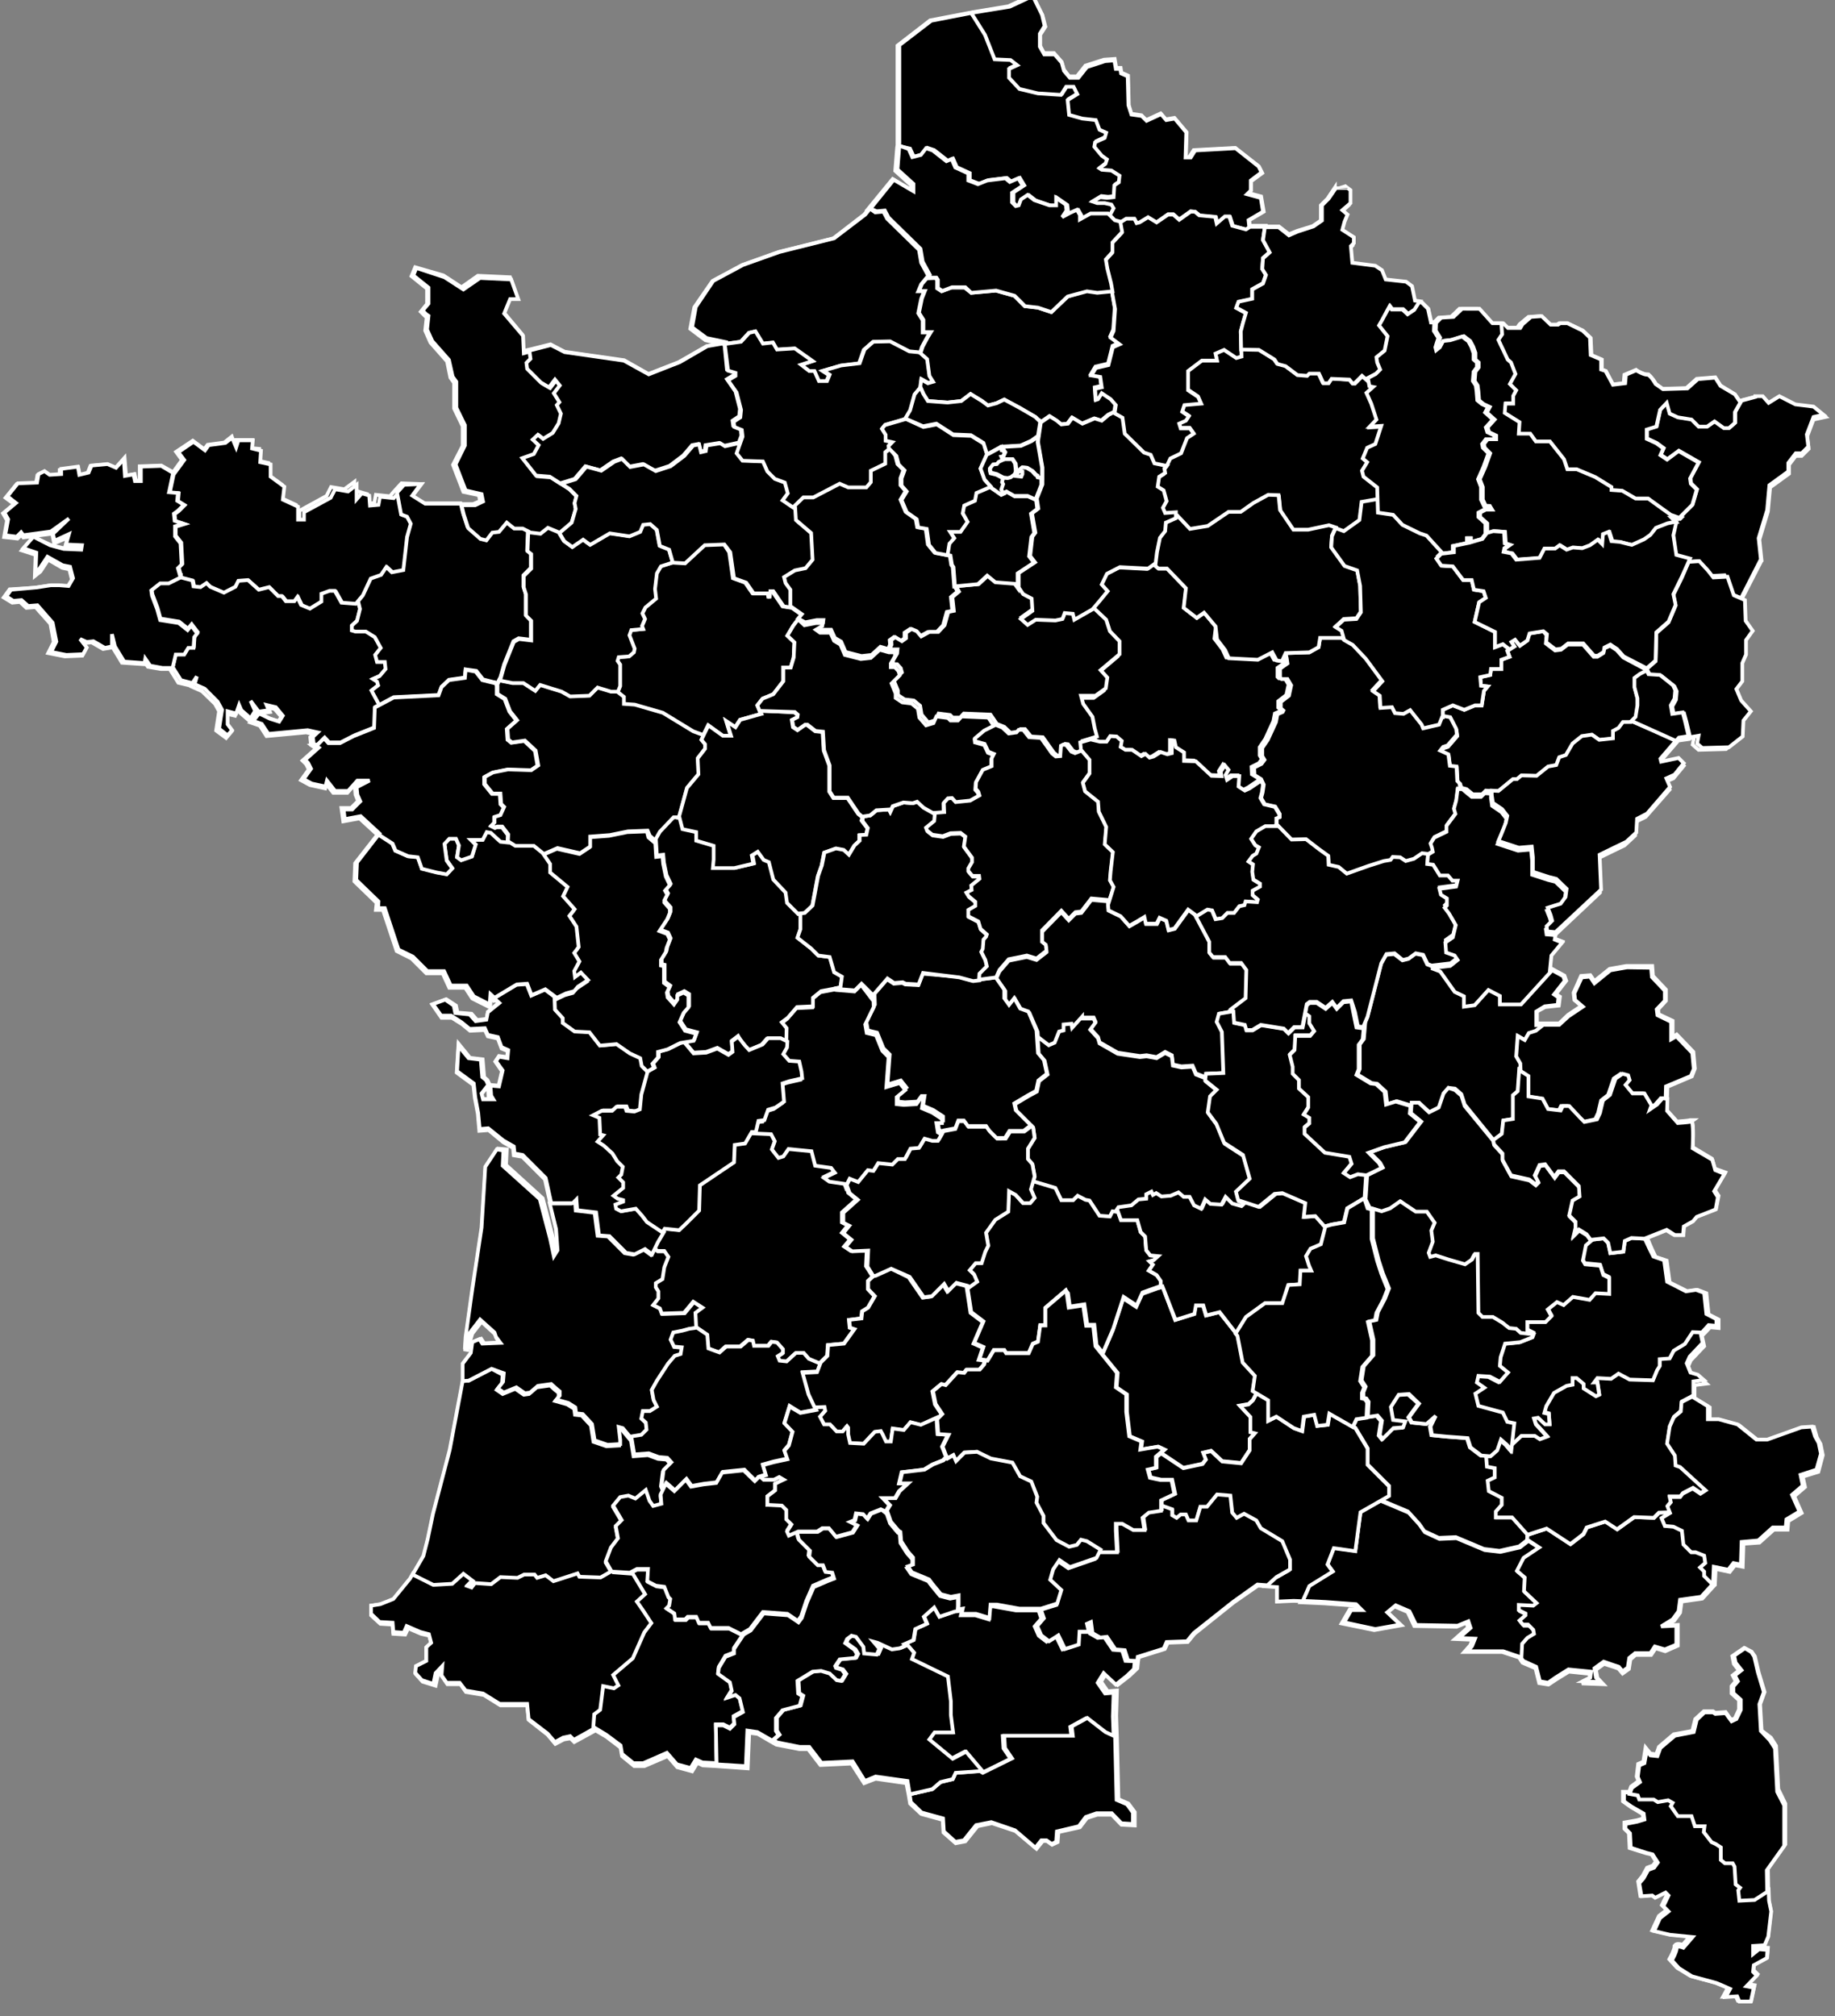 <?xml version="1.0" encoding="utf-8"?>
<!-- Generator: Adobe Illustrator 19.2.0, SVG Export Plug-In . SVG Version: 6.00 Build 0)  -->
<svg version="1.1" xmlns="http://www.w3.org/2000/svg" xmlns:xlink="http://www.w3.org/1999/xlink" x="0px" y="0px"
	 viewBox="0 0 495 544" style="enable-background:new 0 0 495 544;" xml:space="preserve">
<rect x="0" y="0" width="495" height="544" fill="#808080" stroke="none"/>
<style type="text/css">
	.st0{stroke:#FFFFFF;stroke-miterlimit:10;}
	.st1{stroke:#FFFFFF;}
</style>
<g id="Calque_2">

		<path id="reg52" class="st0" d="
		M175.2,141.1l-2.2,0.2l-0.8,2l-2.7,1.1l-5.3-0.8l-5.2,3.1l-1.9-1.4l-2.9,2l-1.9-1.4l-1.4-2.4l-3.2-1.3l-2,1.6l-3.5-0.4L142,149
		l1,0.8v3.6l-2,2v3.2l0.6,2v5.7l1.4,1.4v4.8l-3.1-0.4l-1.6,0.9l-2.6,6.4l-1,3.5l-0.3,0.7l-0.3,0.7l-0.3-0.1l-3.3-0.8l-1.8-2.4
		l-3.4-0.4l-0.2,2.2l-4.2,0.6l-2,2l-0.8,2.1l-11.9,0.6l-5.4,2.8l-0.2,5.4l-5.3,2.1l-3.7,1.9h-2.9l-1.3-1.5l-1.9,1.9L84,201l1.3,0.9
		l-3.7,3.3l1,1l0.7,1.4l-2.1,2.9l2.4,1.3l4.1,0.9l0.3-1.2l1.9,2.4h3.8l2.6-3h1.9l-2.5,1.3l0.2,2.2l0.7,1.7l-1.9,1.9h-2.6l0.5,3.6
		l4.4-0.8l4.8,4.4l-0.1,0.1l-0.2,0.3l-5.7,7.3l-0.2,4.9l6,5.8l-0.2,1.9h1.9l3.7,11.1l4,2l4,4h4.4l1.8,3.9h4.3l1.9,2.9l4.8,2.4
		l0.2-2.6l0.8,0.8l6.1-3.7l2.4-0.2l1.2,3.2l3.8-1.6l3.2,2.4l2.6-1.2l2.2-0.6l1-1.2l3-1.9l-2.4-2.4l-1.4,1l-0.1-1l1.4-2.6l-1.4-2.3
		l1.1-1.5l-0.6-5.6l-1.8-2.8l1.4-1.8l-3.2-3.5l1.2-2.6l-4.8-4v-2.3l-1.8-2.5l0.5-0.2l3.2-1.4l6.1,1.4l2.9-2v-2.6l5.1-0.4l4.8-1
		l5.1-0.2l0.5,1.2l1.7,1.5l1.5-2.6l3.6-3.8h1.6l2.2-8.2l3.2-3.8l-0.2-4.3l2-2.6v-1.4l-0.9-1.1l0.6-1.2l1.1-2.2l3.7,2.6h2.7l-1.1-3.5
		l1.9,1.3l1.5-2.1l5.9-1.6l-1-2.5l1.2-1.6l2.9-1.2l2.8-3.7v-3.5h1.9l0.8-3l0.2-4.2l-1.8-1.7l1.4-2.5l2.5-3.2l-3-2.1l-2.5-0.4
		l-2.8-4.1h-1.2l-0.1,0.6h-4l-1.9-2.9l-3.2-1.2l-0.9-6.8l-1.7-2.4l-5.5,0.2l-5.3,4.9l-2.7-0.2h-0.3l-1-3.5l-2.5-1l-0.8-4.2
		L175.2,141.1z"/>

		<path id="reg75" class="st0" d="
		M181.2,220.4l-3.8,4l-0.4,0.8l-0.7,1.2l-1.1-0.9l-0.6-1.5l-5.5,0.2l-4.8,1l-5.6,0.4v2.8l-2.5,1.6l-6-1.4l-4.5,1.9l2.1,3v2.4
		l4.6,3.8l-1.2,2.5l3.1,3.5l-1.3,1.8l2,3l0.6,5.3l-1.2,1.6l1.4,2.3l-1.3,2.5l0.2,2.2l1.8-1.3l1.5,1.5l-2.4,1.5l-1,1.2l-2.1,0.6
		l-2.3,1.1l0,0l-0.5-0.4v0.1l-2.6-1.9l-3.6,1.5l-1.1-3.1l-3,0.2l-6.4,3.9l1.5,1.3l-2.9,2.4l-0.3,1.9l-2.6,0.3l-1.5-1.7l-3.8-0.3
		l-0.4-1.9l-2.6-1.7l-3.8,1.4l2.5,3.6h2.8l2.7,1.7l2.2,1.8l4-0.2l0.8,1.7l2.7,0.6l1,2.7l1.7,0.7l-0.2,1.6l-2.2-0.3l-1,1.5l1.8,2.6
		l-0.9,3.9l-2.4-0.2l-0.6-1.3l-0.9-0.8l-0.4-4.8l-3.4-0.4l-3.1-3.8l-0.5,7.8l4.5,3.3l0.4,3.6l0.8,4.2l0.4,4.6l2.5-0.2l4,3.3l2.6,1.5
		l0.2,2l2.3,0.4l6.1,6.1l1.4,6.3l0.1,0.6l0,0l1.6,6.6l0.4,5.6l-0.5,0.8l-0.8-4l-2.8-10.8l-9.9-9l0.2-4.2l-2.4-0.2l-3.3,4.9l-1,16.5
		l-2.5,16.6l-1.8,12.9l-0.2,3.3l0.6,0.1l1.3-4.4l2.5-3.2l3.6,3.3l0.4,1.1l0.8,1.2l-4.1,0.2l-0.8-1.2l-2.3,0.9l-0.4,3l-2.2,2.9v4.5
		v0.1l-3.5,18.6l-4.5,17.2l-1.4,6.7l-1.1,4.7l-2.8,4.7l-0.1,0.2l-0.2,0.3l-0.6,1.1l-4.4,5.4l-3.4,1.3l-2.8,0.4v2.6l2.5,2.3l3.3,0.2
		l0.2,2.5l3.2,0.2l0.8-1.7l3.5,1.5l2.2,0.5l0.5,2l-1.3,1.2v3.6l-2.7,1.4l-0.2,2.1l1.9,2.1l3.5,1.1l0.7-3.2l1.1-1.2l-0.1,1.8l1.5,2.2
		h3.5l1.5,2.1l4.8,0.8l4.5,2.8h7.2l0.4,3.9l5.1,4l2.1,2.5l2.3-1.2l1.8-0.3l1,1l5.5-3l0.3-4.1l1.6-1.2l0.8-6.2l2.7,0.5l1.5-1
		l-1.4-2.8l5.1-4.3l3.2-7.1l2.1-2.7l-3.9-5.8l2.2-2l-3.5-5.8l-5.2-0.4l-0.1-0.1l-0.2-0.4l-1.2-2l1.3-3.6l2-2.6l-0.6-3.3l1.6-1.6
		l-2.3-3.9l1.8-2.1l2-0.4l2,0.8l2.6-2.2l0.8,2.5l1.1,1.6l2.6-0.7l-0.2-2.7l0.7-1.4l0.5-1.1l2.2,1.9l3.1-3.1l1.3,1.8l3.5-0.6l3.7-0.4
		l1.6-2.8l5.5-0.5l3.1,3l1.2-1.1l2.2-0.7l-0.8-2.7l2.6-0.7l4-0.9l-0.8-2.5l1.1-1.2l1.1-4l-2.2-2.3l1.2-3.9l2.7,1.6l4.8-0.9l-2.1-4.6
		l-1.5-5.5l3.7-0.2l1-2.5l0.1-0.2l1.8-1.8l0.2-2.8l4.2-0.4l3.1-4.3l-1.4-0.5l-0.2-1.6l3.2-0.4l0.2-2l1.4-0.9l1.9-3.4l-1.8-2v-1.9
		l1.4-1.2h0.1l4.1-1.9l4.8,2.1l3.9,5.6l2.5-0.3l3.1-3.1l1.1,1.9l2.4-2.3l2.7,0.7l0.1,0.9l3.1-2.2l-0.9-2.2l-1.1-1.1l1.3-1.6h1.7
		l1-3.3l0.8-1.7l-0.6-3.5l2.4-3.3l3.6-2.2l0.2-5.2l1.2,0.7l2,2.2h2.2l1.4-1.6l-1-2.4l0.9-3.5l-0.6-3.5l-1.2-1.3V310l1.8-2.9
		l-0.4-2.9l-0.2-0.3l-4.2-4.2l-0.3-1.4l3.5-2l2.3-1.2l0.6-2.8l2.4-1.8l-0.8-3.9l-1.6-2l-0.4-6l-2.2-5.3l-2.2-0.8l-1.7-3l-1.4,1.8
		l-1.7-1.4v-2.3l-2.5-3.5l-6.6,0.8l-3.7-0.9l-10-1.2l-1.2,3.1l-3.2-0.2l-0.8-0.4l-2.3,0.2l-1.9-1.3l-3,3.5l-0.4,0.5l-0.2,0.2
		l-0.2,0.3l-3.1-3.1l-1.9,1.8l-3.5-0.2l0.4-3.3l-2.2-1.2l-1.2-4.2l-3.2-0.4l-1.9-1.9l-3.6-2.8l0.7-2.2v-3.9l-3.5-3.5l-0.4-2.8
		l-3.4-3.5l-1.2-4.8l-1.4-0.6l-1.7-2.3l-2,1.2l0.4,2.1l-4.7,1.1h-5.5l0.2-2.1v-3.9l-4.7-1.4v-2.4l-3.8-0.8l-0.8-3.2L181.2,220.4
		L181.2,220.4z M131.6,293l0.2,2.8l0.3,0.7h-2l-0.3-1.2L131.6,293z"/>

		<path id="reg11" class="st0" d="
		M248.2,104.2l-1.9,2.3l-1.2,4.4l-1.2,1.9l0,0l-0.1,0.2l-5.4,1.6l-1,1.2l1.1,1.7v1.7l1.4,0.3l-0.7,0.7l0.2,1.5l0.3-0.2l1.7,1.7
		l0.6,2.3l1.5,1.5l-0.7,2v2.2l1.3,1.5l-1.3,2.3l1.5,3.6l2.7,1.9l0.4,2.2l2.3,0.4l0.6,4.2l1.9,2.3l3.3,0.6l0.7,0.1l0.3,2.3l0.4,0.7
		l0.4,5.5l6.7-0.6l2.4-2.2l2,1.7l5.2,0.4l1.2,1.8l0.7,1.1l2.2,1.1l0.2,3l-3.3,2.3l2.2,2l2.2-1.4l5.3,0.2l2.1-0.4l0.6-1.5l1.7,0.2
		l0.4,1.8l5.2-2.9l4.4-5.2l-1.6-1.8l1.2-2.7l3.3-1.7l7.7,0.4l1.6-1.2l0.4,0.4l0.5-3.9l0.8-3.8l1.4-1.8l0.2-2.2l2.7-1.2v-2.1l-3,0.2
		l-0.5-1l1-1.7l-0.8-3.2l-1.5-0.9l0.4-2.4l1.6-1l-0.2-1.2l0.8-1l-3.6-0.8l-1-2.3l-1.8-0.6l-5.1-4.9l-0.6-4.3l-2.4-1.8l-1.4,0.7
		l-1.8,1.5l-1.9-0.6l-3.3,1.4l-2.8-1.6l-1.2,1.7l-1.5,0.2l-1.1-0.9l-2.1-1.2l-2.3,1.5l-0.3-0.3l-0.9-0.8l-4.3-2.6l-4.2-2.2l-2.2,1
		l-2.2,0.6l-1.5-1.1l-3.3-2l-2.6,2l-3.6,0.4l-5.1-0.4l-1.1-1.8L248.2,104.2L248.2,104.2z"/>

		<path id="reg32" class="st0" d="
		M278.5-1.3l-6.5,3l-9.7,1.6L262,3.4h-0.1l-0.6,0.1l0,0l-10.4,2l-8.8,6.8v26.5v0.4l-0.1,0.6l-0.5,6.3l4.3,3.9v1.3l-5-3l-6.8,8.3
		l2.1,0.9l2-0.2l0.9,1.8l8.6,8.4l0.6,3.4l1.9,3.4l-0.5,0.7l-1.3,1.5l-1,2.4h1.6l-0.7,1.6l-0.8,4l1.2,2v3.6h1.8l-1.9,3.5l-0.6,1.9
		l1.8,1.6l0.5,4.4l0.8,1.3l-0.9,0.2l-2-1.1l-0.5,3.8l0.5-0.6l0.6,1.3l1.3,2.1l5.5,0.4l3.8-0.4l2.4-1.9l2.9,1.8l1.7,1.3l2.5-0.7
		l2-0.9l4,2.1l4.2,2.5l1.5,1.5l2.4-1.6l1.8,1l1.3,1l2-0.2l1.1-1.4l2.6,1.5l3.4-1.4l2,0.6l2-1.6l1-0.5l0.1,0.1l0,0l0.3,0.2l0.2,0.2
		l1.3,0.9l0.6,4.3l5.3,5.1l1.7,0.6l1,2.4l3.6,0.8l0.6-0.7l1-2l2.9-1.4l1.6-4.1l1.9-1.3l-1.3-1.8h-2.4l-0.2-0.9l1.6-0.7l1-1.5
		l-1.8-1.2l0.4-1.4l4.7-0.4l-1-2.2l-2.7-1.8v-4.9l3.5-2.6h4.4l-0.4-2.1l2-0.8l3.3,2.2l1.7-0.5l-0.2-6.9l0.6-2.3l0.8-3l-2.5-1.3
		l0.4-1.2l3.8-0.8V78l2.9-1.5l0.8-2.6l-1-1.6l0.2-2.7l1.8-1.6l-1.8-3.4l0.6-3.7h-3.3h-1l-0.1-1.5l3.9-2.3l-0.7-4.1l-3.4-0.9l0.7-0.7
		v-2.5l3-2.2l-0.9-1.8l-6.4-5L322,40.5l-1.2,1.9h-0.9l0.2-6.7l-3.3-3.9l-2.3,0.4l-1.4-1.6l-3.9,1.8l-1.3-1.3l-2.7-0.4l-0.7-2.3
		l-0.2-8l-1.8-0.8l-0.2-1.3h-1.2l-0.4-2.4l-2.9,0.2l-5,1.6l-2.3,2.9h-2.1l-1.4-1.8l-0.6-2.1l-2.1-2.4h-2.7l-1-1.9v-3l1.4-2.2
		l-0.8-3.1C281.2,4.1,278.5-1.3,278.5-1.3z"/>

		<path id="reg93" class="st0" d="
		M439.9,333.9l-2,0.9l-0.4,2.9l-3,0.3l-0.6-2.6l-1.3-1.3l-3.8,0.4l-1.5,1.3l-0.8,4.3l0.7,1.2l4,0.4l0.8,2.5l1.5,0.8v3.8l-3.5-0.2
		l-1.6,1.7l-4.4-0.8l-2.5,2.1l-1.8-0.8l-2.9,2.2l1,1.8l-1.3,1.3h-5.1v2.8l1.5,0.8l-0.4,1l-3.2,1.3l-4.2,0.4l-1.3,4l-0.2,2.5l2,1.6
		l-1.8,2.1l-2.5-1.2l-3.5-0.2l-0.5,2.2l1.8,1.2l-2.2,1.4l0.9,3.7l6.7,1.8l1.2,2.6l1.8,0.3l-0.6,6v0.3l-0.8-0.9l-1.9-1.7l-1.1,3.3
		l-1.6,1.4h-0.4h-0.3h-0.3l-1.3-0.1l-2.8-2.1l-0.8-2.6l-5.7-0.4l-3.9-0.4l-0.3-2l1.3-2.9l-0.5-0.3l-2.4,2.1l-3.6-0.4l-0.6-1.1
		l2.8-3.8l-3-2.8l-3,0.2l-2.2,3.5l0.6,3.8l3.2,0.4l-0.4,1l-2.5,0.2l-2.8,2.8l-0.5-0.6l0.6-3.9l-1.4-1.5l-5.6,0.8l-1.2,2.5l0.8,0.4
		l3.2,5.4v4.5l5.8,5.8v2.2l-2.6,1.5l-5.1,2.9l-1.4,10.3l-5.7-0.8l-1.8,4.8l1.3,1.8l-6.2,3.8l-2,4.5l6.6,0.3l8.1,0.6l1,1h-2.4
		l-2.2,3.8l8.8,1.8l7.3-1.3l-3.7-3.5l1.9-1.6l3.5,1.5l1.8,3.8l11.4,0.2l2.7-1.1l0.4,1.3l-3.5,3.1l4.7,0.2l-0.6,1.5l-1.6,1.8h10.2
		l4.6,1.5l0.3,0.5l0.6,0.9l3.5,1.5l1,4l2.5,0.4l2.1-1.4l3.4-2.1l5.7,0.6l-0.1,1.1l-1.8,0.9l0.1,0.6l5.4,0.2l-1.6-1.7l-0.4-2.2
		l2.2-1.6l2.8,0.9l1.1,0.4l1.1,1.3l1.7-1.2l0.4-2.6l1.4-1.2h4.2l1.2-1.8l2.6,0.8l3.4-1.5v-5.6l-3.2,0.2l2.2-1.3l1.6-2.2l0.4-3
		l5.6-0.8l3-3.3l0,0l0.2-0.2l0.2-0.2v-0.1l0.2-4.2l3.8,0.8l1.4-1.8l2.1,0.4l0.2-6.2l4.3-0.3l3.9-3.5h3.7l0.2-2.3l3.6-2.2l-2-4.5
		l2.9-2.5l-0.6-2.8l4.2-1.3l1.2-4.5l-0.6-3l-1-1.8l-0.8-2.8l-3.2,0.2l-9.2,3.3h-2.8l-5-4l-5.2-1.4h-2.7v-3.4l-4.1-2.5v-3.5l3.2-0.4
		l-2.1-1.8l-1.9-0.6l-0.9-2.3l0.7-1.6l3.6-3.8l-0.6-2.8l0.3-0.3l0.1-0.1l0.5-0.5l1.3-1.4l2.3,0.2V356l-2.7-1.4l-0.6-5.7l-2.4-0.9
		l-2.7,0.4l-4.8-2.4l-0.8-5.9l-3-1l-0.9-1.9l-1.3-3L439.9,333.9L439.9,333.9z"/>

		<path id="reg94" class="st0" d="
		M470.5,444.6l-3.2,2.2l0.4,2.1l1.4,1.8l-1.7,1.3l0.4,0.8l0.4,0.8l-1.1,1.3v2l2,1.8v2.5l-1.1,2.4l-1,0.4l-0.6-0.8l-0.9-1.3l-2.8,0.2
		l-0.6-0.4h-2.5l-2.3,2.1l-0.8,3.2l-5,0.9l-4,3.4l-0.7,2l-1.6-0.2l-1.3-1.6l-0.6,3.8l-1.4,0.6l-0.4,3.4l0.5,1.2l-2,1.5l-0.5,1.4
		h-1.7v2.6l2.1,1.5l3.2,1.9l0.2,1.2l-1.7,0.5l-3.4,0.6v1.7l1.2,1.2l0.2,4l4.5,1.4l1.4,0.3l1.2,1.9l-0.8,1.1l-1.6,0.6l-1.2,2.2
		l-1.2,1.5l0.6,3.9l3.1-0.2l0.8,0.6l2.8-1.3l0.5,0.5l-1.4,2.9l1.3,1.3l-2.1,1.6l-1.8,3.9l4.7,1.1l5.5,0.5l-2,2.3
		c-0.4-0.1-1.2-0.4-1.8-0.1c0,0-0.1,0-0.1,0.1c0,0,0,0-0.1,0.1c0,0-0.1,0-0.1,0.1l-0.1,0.1l0,0l0,0v0.1v0.1c0,0.7-0.9,2.6-1.3,3.2
		l-0.1,0.2l2.1,2.3l3.6,2.2l6.7,1.8l1.9,0.8l1.5,0.6l-1.3,2.4l3.4-0.2l0.6,1.3h3.6l0.9-4.2l-1.8-0.3l2.6-2.7l-1.1-1.1l0.2-1.5
		l3.5-1.9l0.2-2.6l-2.8-0.2l-1.2,1v-1l3-0.2l1-2.5l0.8-6.9v-0.1l-0.6-2.9L477,510l-0.1-5.8l4.7-6.6v-11l-0.1-0.2l-1.8-3.7l-0.6-11.7
		l-1.4-2.2l-2.5-1.9l-0.4-7.1l1.2-3.3l-1.6-5.3l-1-4.3l-0.9-1.3L470.5,444.6L470.5,444.6z"/>

		<path id="reg28" class="st0" d="
		M234.5,56.2l-1.4,1.7l-8.3,6.4L210,68l-9.8,3.5l-8,4.3l-4.9,7.1l-1.1,5.8l4.1,3.1l4.2,0.9l-3.9,0.7l-7.5,4.3l-8.2,3.2l-6.5-3.7
		l-16.1-2.3l-3.8-2l-5.6,1.4l-1.8,0.4l-0.2-4.4l-5-6l1.4-3.6h2.4l-2.1-5.9l-8.7-0.4l-4.4,3.1l-4.9-3.2l-7.6-2.2l-1,2.4l4.2,3.4V82
		l-1.7,2.1l1.2,1.2l0.4,0.3l-0.4,3.6l1.4,3.2l4.5,5.1l0.9,4.4l1,1.4v6.9l2.3,4.8v5.3l-2.6,5.1l2.8,7.3l4.2,0.9l0.3,1.6l-1.9,0.8h-4
		l0.7,2.8l1.2,3.8l3.4,3l1.9,0.5l1.6-2.2l1.8-0.2l2-2.4l1.8,1.4h2.4l1.3,0.7v0.5l3.7,0.4l1.9-1.5l2.7,1.1l0,0l0.2,0.3l1.1,1.9
		l2.4,1.8l2.9-2l1.9,1.4l5.4-3.2l5.2,0.8l3.1-1.2l0.8-1.9l1.6-0.2l1.6,1.4l0.8,4.3l2.6,1l1,3.6l3.7,0.2l5.3-4.9l5-0.2l1.4,1.9l1,7.2
		l3.4,1.2l2,3h4l0.2,1.1h0.6l0.2-1.7h0.4l2.7,4.1l2.6,0.4v-5.1l-1.3-1.8l-0.3-1.3l2.7-1.6l3-0.6l2.1-2.5l-0.4-7.5l-4.1-3.5l-0.2-3.4
		l-0.5-0.3l2.4-2.3h2.6l7.1-3.7l2.2,0.9h5.2l1.3-1.6V127l3.9-1.9v-3.2l1.1-0.9l-0.1-0.9l1.3-1.3l-2.1-0.4V117l-0.9-1.5l0.6-0.7
		l5.5-1.6l1.4-2.5l1.2-4.3l1.5-1.8l0.2-1.9l1.5,0.8l1.9-0.5l-1.2-1.8l-0.6-4.5l-1.7-1.5l0.5-1.5l1.4-2.6l1-1.8h-2.2v-3.2l-1.1-1.9
		l0.8-3.7l0.9-2.4h-1.6l0.6-1.5l2-2.5l-2-3.7l-0.6-3.6l-8.6-8.4l-1.1-2.1l-2.1,0.6L234.5,56.2L234.5,56.2z"/>

		<path id="reg44" class="st0" d="
		M360.1,50.6l-2,3l-1.8,1.8v4.1l-2.2,1.5l-4.2,1.3l-2.2,0.9l-2.7-2.1h-4.1l-0.6,3.8l1.7,3.2l-1.7,1.5l-0.2,3.2l0.9,1.5l-0.7,2.1
		l-3,1.6v2.5l-3.7,0.8l-0.7,2l2.6,1.4l-0.7,2.5l-0.6,2.4l0.1,5.2l0.1,1.2l-1,0.3l-3.3-2.2l-2.7,1.2l0.4,1.8H324l-3.9,2.9v5.6
		l2.8,1.8l0.6,1.3l-4.3,0.3l-0.7,2.2l1.7,1.1l-0.6,0.9l-1.9,0.8l0.5,1.8h2.6l0.7,1l-1.6,1.1l-1.6,4.1l-2.9,1.4l-1,2.2l-1.1,1.3
		l0.2,1.1l-1.5,1l-0.5,3l1.6,1l0.7,2.7l-1,1.8l0.8,1.7l2.8-0.2v0.4v0.6l-2.7,1.2l-0.2,2.4l-1.3,1.7l-0.8,4.1l-0.5,3.4l1.4,1.2h2.3
		l4.9,5.1l-0.6,5.3l3.8,2.9l1.9-1.3l2.9,3.4l0.4,3.5l2.2,2.9l1,2.3l8.1,0.4l3.7-1.9l1.1,2l1.8,0.2l1-2.2l6.2-0.2l2.8-1.5l0.4-2.4
		h5.3l1.3,0.8l1.7,0.9l3.4,3.7l4.3,5.9l-2.6,2.8l1.9,1.3l0.2,3.4l3.2-0.2l0.8,1.6l2.6,0.2l1.6-0.9l2.9,3.7l0.5,1.2l4.7-1l0.8-1.9
		l0.3,0.1v-2.2l2.4-1.1l3.1,1.2l3-1.2h1.9l0.6-4.1l1.3-1.5l-2.1-0.2l-0.2-1.8l2.7-0.6l0.2-1.5h2.8v-2.6l2.2-0.8l-0.6-1.6l0.2-0.1
		h0.1l0.5-0.3l1.2-0.8l-0.8-1.2l0.5-0.3l1.3,1.6l2.3-1.6l0.6-1.8l3.4-0.6l0.8,0.6l-0.2,2.2l2.8,2.1l1.8-0.2l1.7-1.4h3.8l2.9,3.3h1.2
		l1.8-1.1l0.2-1.1l1.3-0.7l1.6,1.1l1.7,1.9l6.2,3.3l0.9,1.7l3.2,0.2l3.4,2.6l0.5,1.2l-0.2,2.2l-1,1.8l0.4,2.7l2.8-0.4l0.5,1.9l1,4.4
		l2.2-0.3l-0.4,1.9l1.6,1.4l7.4-0.2l3.9-3.1l0.2-4.3l2.1-2.7l-2.7-3.1l-1.2-2.9l1.5-2.1v-5l1-2.3v-3.9l1.8-2.6l-2-2.8l-0.2-5.1v-0.4
		v-0.2v-0.3l5.1-9.9l0.1-0.1l-0.6-5.7l2.3-7.6l0.6-6.5l5.1-3.7v-2.4l1.8-2.4h1.6l1.9-1.9l-0.4-3.4l1.7-4.5l3.2-0.7l-3.3-2.6
		l-4.9-0.6l-4.4-2.2l-2.8,1.7l-1.5-1.7h-2.2l-3.1,0.8l0,0l-0.6,0.2l-0.3,0.1h-0.1l-1.2-1.8l-3.9-2.4l-1.4-2.2l-5,0.4l-2.8,2.5
		l-6.4,0.2l-1.8-1.3c-0.2-0.4-1.2-2-2-2.5l-0.1-0.1h-0.1h-0.2v0.3l-0.1-0.3c-0.7,0-2.1-0.7-2.8-1.1l-0.1-0.1l-3.1,1.3l-0.2,2.3
		l-2.9,0.3l-1.9-3.6l-1.1-0.4V97l-2.8-1.2l-0.2-4.6l-2.1-2l-4.2-2h-2.2l-0.6,0.4h-1.8l-2.7-2.3l-3.2,0.2l-2.4,2l-0.6,0.9h-3
		l-1.2-1.2h-0.3H402l-3.5-3.9h-4.8l-2.3,2.2l-3.3,0.2l-1.2,1.2h-0.4h-0.4l-0.8-3.6l-1.7-1.7l-0.8-0.1l-0.6-0.1l-1-0.2l-0.8-3.8
		l-1.7-1.3l-5.4-0.6l-0.9-2.4l-1.8-1.2l-6.2-0.8l-0.3-4.1l0.8-0.8v-2l-3.1-1.9l0.5-1.9l0.9-2.2l-1.3-1.1l2-1.8v-3.8l-1-0.7h-2.8
		L360.1,50.6L360.1,50.6z"/>

		<path id="reg76" class="st0" d="
		M240,342l-4.2,2l-1,0.2l0.2,0.4l-1.2,1.1v2.4l1.7,1.9l-1.6,2.8l-1.6,1.1l-0.2,1.8l-3.4,0.4l0.2,2.6l1,0.3l-2.4,3.5l-4.4,0.4
		l-0.2,3.1l-1.7,1.7l-1,2.5l-4.1,0.2l1.7,6.2l1.7,3.8l0.1,0.2l-3.8,0.7l-3.2-1.9l-1.5,5l2.2,2.3l-0.9,3.5l-1.2,1.4l0.8,2.2l-3.4,0.7
		l-3.2,0.8l0.8,2.8l-1,0.3l-0.5,0.2l-0.2,0.1l-0.9,0.8l-2.8-2.8l-6.1,0.6l-1.6,2.8l-3.4,0.4l-3.1,0.5l-1.5-2.1l-3.2,3.2l-2.4-2
		l-1.6,3.3l0.2,2.4l-1.7,0.5l-0.8-1.2l-1.1-3.3l-2.9,2.5l-1.8-0.8l-2.4,0.4l-2.1,2.6l2.3,3.9l-1.5,1.5l0.6,3.3l-1.8,2.4l-1.5,3.9
		l1.7,3l4.8,0.3l0.5,0.1l3.1,5.1l-2.2,2l3.9,5.9l-1.8,2.4l-3.1,7l-5.4,4.6l1.3,2.7l-0.8,0.6l-3.1-0.6l-0.8,6.6l-1.6,1.2l-0.3,4.8
		l0.8-0.5l3.2,1.9l3.8,2.9l0.4,2.3l3.3,2.7h2.7l6.3-2.7l2.6,3l4,1.1l1.4-2.3l1.5,0.7l3.6,0.2l8.5,0.6l0.4-9.6l2.3,0.3l3.6,2.1
		l1.4,0.8l6.2,1.2h2.4l3.3,4.3l8.4-0.4l3.4,5.3l3.1-1.2l8.3,1.2l0.6,3.1l0.1,0.6l0.3,1.8l3,2.8l5.8,1.6l0.2,3.4l3.3,2.9l2.6-0.5
		l3.3-4.1l3.9-0.8l6.3,2.1l5.7,4.8l1.7-2.1h1.1l1.4,1l1.5-0.7l0.2-2.7l5.8-1.3l1.9-2.5l2.8-0.9h3.9l2.6,2.7l3.6,0.2v-3.6l-1.7-2.3
		l-2.7-1.2l-0.4-16.4l-0.2-6.1l0.2-6.8l-2.5,0.2l-1.8-2.6l1.3-2.1l3.2,3l3.2-2.5l2.1-2l0.2-1.9l0.2-1.1l7-2.2l0.8-1.7l5.4-0.2
		l1.8-2.2l10.5-8.4l6.6-4.6l1.8,0.1l3.4,0.2v3.9l4.8-0.2l2.6,0.1l1.8-4.2l6.5-4l-1.5-2.1l1.5-4l5.8,0.8l1.4-10.7l7.8-4.4v-2.8
		l-5.8-5.8v-3.8l-3.4-5.7l-7.3-4.1l-0.6,3.2l-2.3,0.2l-0.8-3.1l-3.2,0.6l-0.5,3.7l-1.8-0.7l-4.8-3.2l-1.9,1v-5.2l-3.3-2l-0.8-0.5
		l0.6-4.1l-3.3-3.6l-1.4-7.1l-5.2-6.6l-3.5,0.8l-0.8-2.7h-2.5l-0.4,2.4l-4.6,1.4l-3.5-9l-5.8,2.1l-1.5,3.3l-3.6-2.4l-2.8,9l-2.6,6
		l-1.3-1.7l-0.6-5.7H294l-0.9-5.6l-3.8,0.6l-0.5-3.3l-0.8-1.2l-5.9,5v4.5h-1.3l-0.6,4.5l-1.3,0.5l-1.1,2.4h-5.7l-0.5-0.8h-3.1
		l-1.7,2.7h-0.3l-1.3-0.2l1.1-3.2l-2.5-1.1l2.5-5.8l-3.4-2.5l-1.1-7.2l-3.4-0.9l-2.1,2l-1.1-1.9l-3.5,3.5l-1.9,0.2L246,344L240,342z
		"/>

		<path id="reg84" class="st0" d="
		M294.1,242.7l-2.7,3.5l-1.6,0.2l-1.6,1.7l-2-2.2l-5.6,5.6v3.4l1,0.8l0.2,1.2l-2.5,2l-2.5-0.8l-5.1,1l-2.6,3l-1.2,2.6l0.5-0.1
		l2.2,3.1v2.3l1.6,2.1l1.3-1.7l1.4,2.4l2.1,0.8l2.1,4.9l0.1,1.5l0,0l0.3,4.5l1.6,1.9l0.7,3.5l-2.3,1.7l-0.6,2.7l-2,1.1l-3.9,2.2
		l0.4,2.1l4.5,4.5l0.4,2.5l-1.8,2.9v2.9l1.2,1.4l0.6,3.2l-0.4,1.6l-0.6,2l1,2.2l-1,1.2h-1.7l-1.9-2.1l-2.2-1.3l-0.2,5.8l-3.4,2.1
		l-2.7,3.7l0.6,3.6l-0.8,1.5l-0.9,2.9h-1.5l-1.8,2.2l1.3,1.3l0.7,1.7l-2.5,1.8l1.1,6.8l3.2,2.4l-2.5,5.8l2.5,1.1l-1.1,3.4l2.8,0.4
		l1.7-2.8h2.4l0.5,0.8h6.5l1.1-2.5l1.4-0.6l0.6-4.3h1.4V353l5.2-4.4l0.3,0.5l0.6,3.8l3.9-0.6l0.8,5.5h1.9l0.5,5.2v0.1l2.1,2.6l3-7
		l2.6-8.2l3.5,2.3l1.7-3.7l4.9-1.8l0.1-0.1l3.5,9l5.5-1.7l0.4-2.3h1.5l0.8,2.8l3.7-0.9l4.2,5.4l0.4,0.5l0.2,0.2l1.3,7.1v0.1l3.3,3.5
		l-0.6,4.2l4.2,2.5v5.8l2.5-1.3l4.6,3l2.6,1l0.5-4.1l2.3-0.4l0.8,3l3.2-0.3l0.5-2.8l6.2,3.5l1.1-2.2l2.8-0.4l2.2-0.3l1,1.1l-0.6,3.9
		l1.1,1.3l3.1-3.1l2.7-0.2l0.8-2.1l-3.5-0.4l-0.5-3.2l2-3.1l2.5-0.2l2.4,2.3l-2.7,3.7l1,1.7l4.2,0.4l1.6-1.3l-0.8,1.8l0.5,2.7
		l4.3,0.4l5.3,0.4l0.8,2.4l3.1,2.3l2.8,0.2l1.9-1.7l0.9-2.6l1.2,1.1l1.6,1.9l0.9-8.2l-2.1-0.4l-1.2-2.5l-6.6-1.8l-0.7-2.9l2.6-1.7
		l-2.2-1.5l0.3-1.3l2.8,0.2l2.9,1.4l2.5-2.9l-2.2-1.8l0.2-2.1l1.1-3.5l3.9-0.4l3.5-1.4l0.3-0.7l0.1-0.2l0.2-0.4l0,0l0.2-0.5
		l-1.7-0.8v-1.8h4.7l1.8-1.8l-0.9-1.7l2.2-1.7l1.8,0.8l2.6-2.2l4.5,0.8l1.6-1.8l3.9,0.2v-4.8l-1.6-0.8L432,341l-4.2-0.4l-0.4-0.8
		l0.7-3.9l1.2-1l3.3-0.4l1,1l0.6,2.9l4-0.5l0.4-3l1.5-0.7l4.2,0.2l-0.2-0.3l5.4-2.2l2.1,1.3h2.5l0.2-2.5l2.4-1.3l1-1.2l5.2-2
		l0.7-3.6l-1-1.5l2.8-4.8l-2.8-1l-0.8-2.7l-5.2-3.1c0.1-1.1,0.3-5.9-0.2-7l0.4-0.3h-0.9c-0.6,0.2-2.9,0.3-3.5,0.4l-2.8-3.1l0.1-3.4
		l0.1-2.9l6.6-2.8l0.8-2.1l-0.4-4.5l-4.5-4.7l-1.1,0.7v-4.4l-3.8-1.8l-0.1-1.3l2.1-2.3v-3l-3.5-3.7l-0.2-2.7h-7l-4.5,0.8l-4.1,3.3
		l-1.1-1.6l-2.5,0.2l-2,4.5v0.1l0.2,1.9l1.9,1.6l-3.6,2.4l-2.4,2.3h-4.3l0,0h-1.7v-3.2l2.2-1.2l3.7-0.4l0.3-2.4l-1.1-0.7l2.8-3.6
		l-0.5-1.4l-3.7-2l-8.2,9h-5.2V268l-3.5-1.7l-3.8,4.2l-2.5,0.3v-2.6l-2.6-1.2l-3.9-5.5l-3.5-1.3l-1.2-2.6l-2.2-0.5l-2,1.4l-1.4,0.4
		l-2.1-1.8l-2.4,0.2l-1.5,2.8l-3.7,14.4l-0.5,1.2l0,0l-0.6,1.3l-0.9-0.1l-0.7-3.8l-1.1-3.3l-2.5,0.2l-1.6,1.6l-1.2-1.6l-1.8,1.6
		l-2.3-1.5h-2.1l-0.9,0.7l-0.5,2.5l-0.7,3.6h-2l-1.4,1.4l-1.1-1.1l-6.3-1h-0.1l-2.4,1.4h-1.2l-0.3-1.3l-2.9-0.6l-0.2-3.1l-0.5-0.2
		l3.8-2.9l0.2-7.8l-1.5-2.2h-3.1l-1.2-1.6h-3.3l-0.8-1v-2.8l-4-7.5l-2.3-1.7l-3.8,5.2l-1.2,0.3L315,248l-2.2-1l-0.8,1.7h-2.7
		l-0.4-1.9l-2.3,1.3l-1.9,1.1l-2.2-2.4l-3.3-1.6l-0.2-2.6L294.1,242.7L294.1,242.7z"/>

		<path id="reg24" class="st0" d="
		M239.8,120.7l-1.5,1.2v3.1l-3.9,1.9v3l-1,1.2h-4.7l-2.4-1l-7.1,3.7h-2.8l-3.2,3l0.8,0.6l0.2,3.3l4.1,3.5l0.4,7l-1.8,2.2l-2.8,0.6
		l-3.2,1.9l0.4,1.8l1.3,1.8v4.8l0.6,0.1l2.4,1.7l-0.7,0.8l-0.2,0.3l-0.2,0.2l-1.1,1.4l-1.7,2.9l2,1.8l-0.2,3.9l-0.7,2.5h-2v3.9
		l-2.6,3.4l-2.9,1.2l-1.5,2l0.5,1.2l0.2,0.4l0.1,0.2l0.2,0.4l-5.4,1.5l-1.2,1.8l-2.8-1.8l1.3,4.3H195l-4.1-2.9l-2.2,4.4l1,1.2v0.9
		l-2,2.6l0.2,4.3l-3.1,3.6l-2.4,8.5h0.4l0.8,3.1l3.7,0.8v2.3l4.7,1.4v3.5l-0.2,2.7h6.2l5.4-1.2l-0.4-2.2l1.2-0.7l1.4,2l1.3,0.6
		l1.2,4.6l3.3,3.5l0.4,2.8l3.2,3.2l0.3,0.3v3.6l-0.8,2.5l3.9,3l2,2l3,0.4l1.2,4l2,1.1l-0.3,2.5L225,267v0.6l0.6,0.1l5,0.4l1.7-1.6
		l3.1,3.1l3.9-4.5l1.6,1.1l2.3-0.2l0.7,0.4l3.9,0.2l1.2-3.1l9.5,1.2l3.8,1l1.4-0.2l0.5-0.1h0.1l4.5-0.6l1-2.1l2.4-2.8l4.7-1l2.7,0.8
		l3-2.3l-0.2-1.8l-1-0.8v-2.9l5-5l2,2.2l1.9-1.9l1.6-0.2l2.7-3.5l4.1,0.3v0.8l0.6,0.1l1.5-4.9l-1-1.8l0.2-2.4l0.6-5.2l-2.2-2.2
		l0.4-4.6l-2-4.1l-0.2-2.8l-3.6-2.8l-0.5-2.1l1.7-2.5v-3.9l-1.8-2.2l-0.4-0.4l0,0l-0.1-0.1l-0.2-1.6l4-1.2l-0.7-2.4l-0.6-3.1
		l-2.5-3.6l-0.5-1.7h3.6l2.9-2.1l0.4-3.2l-1.6-1.8l4.9-4.2V174l-2.6-2.8l-1-3.1l-3.8-3.6l-4.7,2.7l-0.3-1.4l-2.6-0.2l-0.6,1.6
		l-1.7,0.3l-5.4-0.2l-2,1.3l-1.3-1.2l3-2l-0.2-3.7l-2.4-1.2l-2-3l-5.3-0.4l-2.3-1.9l-2.6,2.5l-5.1,0.4l0,0l-0.5,0.1H258h-0.1l-0.4-5
		l-0.4-0.6l-0.4-2.7l-4.2-0.8l-1.7-2l-0.6-4.4l-2.3-0.4l-0.4-2.1l-2.8-2l-1.3-3.1l1.4-2.4l-1.5-1.6v-1.8l0.8-2.3l-1.7-1.7l-0.6-2.3
		L239.8,120.7L239.8,120.7z"/>

		<path id="reg27" class="st0" d="
		M311,152l-1.8,1.4l-7.6-0.4l-3.7,1.8l-1.5,3.2l1.5,1.7l-4.2,4.9l3.7,3.5l0.9,3.1l2.6,2.8v3.3l-5.2,4.4l1.8,2.1l-0.3,2.7l-2.6,1.8
		h-4.2l0.7,2.5l2.5,3.5l0.6,3.1l0.5,1.9l-2,0.6l-1.9,0.6l0.2,2.3l2.3,2.7v3.5l-1.8,2.6l0.6,2.6l3.5,2.7l0.2,2.6l2,4.2l-0.4,4.8
		l2.2,2.1l-0.6,5l-0.2,2.6l0.9,1.7l-1.5,4.7l0.2,1.7l3.4,1.6l2.5,2.7l2.3-1.3l1.6-1l0.4,1.6h3.3l0.7-1.5l1.3,0.6l0.6,2.7l2-0.5
		l3.6-4.9l1.6,1.2l0.4,0.8l3.4,6.5v3l1.1,1.4h3.3l1.2,1.6h3.1l1.2,1.7l-0.2,7.4l-4,3.1l-0.3,0.8l0.8-0.1l0.3,0.1l0.2,3.2l3,0.6
		l0.4,1.4h1.9l2.3-1.4l6,0.9l1.3,1.3l1.7-1.7h2.3l1.2-6.4l0.6-0.5h1.8l2.5,1.7l1.7-1.5l1.2,1.6l1.9-1.9l1.8-0.2l0.9,2.8l0.8,4.1
		l1.8,0.2l1.3-3l3.7-14.4l1.3-2.4l1.9-0.2l2.2,1.8l1.7-0.4l1.9-1.3l1.7,0.3l1.2,2.5l1.2,0.5h0.1l2.2,0.9l3.9,5.5l2.4,1.1v2.9
		l3.4-0.5l3.6-4l2.8,1.4v2.5h6.1l8.5-9.3l-0.5-0.3l0.3-3.8l3.2-3.8l-2.1-0.8l0.2-1l12-11.3l0.1-0.1l-0.4-9.3l4.1-2l2.9-1.4l2.9-2.7
		l0.2-3.7l2.6-1.3l6.5-7.4l-0.9-2.2l1.9-0.8l2.8-3.4l-1.7-1.7l-4.6,0.9l-0.1-0.3l4.5-5.2l0,0l0.4-0.5l2.8-0.4l-1-4.5l-0.7-2.4
		l-2.7,0.4l-0.3-1.9l0.9-1.7l0.2-2.5l-0.6-1.5l-3.7-2.8l-3-0.2l-0.7-1.3l-0.1-0.2l-6.3-3.3l-1.7-1.9l-2-1.3l-1.5,0.6l-0.2,1.2
		l-1.4,0.9h-0.8l-2.9-3.3h-4.3l-1.8,1.4l-1.4,0.2l-2.3-1.8l0.2-2.2l-1.2-1l-4,0.7l-0.6,2l-1.7,1.2l-1.3-1.6l-1.4,0.9l0.8,1.2
		l-1.9,1.2l0.6,1.5l-2.1,0.8v2.4h-2.7l-0.2,1.6l-2.8,0.6l0.2,2.8l1.4,0.2l-0.7,0.8l-0.6,3.8h-1.5l-2.9,1.2l-3.1-1.2l-3,1.3v1.8h-0.1
		l-0.8,2.1l-3.9,0.9l-0.3-0.7l-3.3-4.2l-1.9,1.1l-2.1-0.2l-0.8-1.6l-3,0.2l-0.2-3.2l-1.6-1.1l2.5-2.7l-4.7-6.3l-3.5-3.7l-3.3-1.8h-6
		l-0.4,2.6l-2.3,1.3l-6.1,0.2l-0.2-0.7l-0.3,0.7h-0.2l0.1,0.2l-0.9,1.9l-1-0.2l-1.2-2.3l-4.1,2.1l-7.6-0.4l-0.9-2.1l-2.1-2.8
		l-0.4-3.5l-3.4-4l-2,1.4l-3.2-2.5l0.6-5.2l-5.2-5.5h-2.4L311,152L311,152z"/>
</g>
<g id="Bretagne">

		<path id="reg53" class="st0" d="
		M62.5,117.8l-2,1.6L56,120l-0.9,1.2l-3.1-2.3l-4.5,3l1.6,2.2l-2.4,3.3l-3.2-1.8l-5.8,0.2v3.9h-1l-0.4-1.8l-2.3,0.4l-0.4-4.8
		l-2.4,2.7l-2.2-0.9l-4.6,0.4l-0.8,2l-2.1,0.5l-0.4-2.1l-5,0.7v1.3l-2.7,0.2l-1.4-1l-1.9,0.9l-0.4,2.2l-5.2,0.2l-3,3.7l2.3,1.7
		l-3,2.5l1.1,1.9l-0.8,4.5l3.6,0.4l1.1-1l0.5,0.7l7.6-1l1.5-1.1l-1.3,1.2l0.5,2.5l3.7-1.6l-0.7,2.5l4.4,0.2l-0.1,0.5l-4.4-0.2
		l-3.7-0.9l-4.7-2.2l-3.2,3.6l3.7,1.2l-0.2,5.7l1.5-1.2L13,151l3.8,2.2l1.9,0.4l0.7,2.8l-1.1,1.8L16,158h-2.7l-3.9,0.6L2.6,159
		L1,161.2l2.3,1.4l2.1-0.2l1.7,1.6l2.5-0.2l4,4.5l0.9,4.9l-1.5,3l4.5,0.9l4.7-0.2l1.1-2.1l-1.2-1.6l0.8,0.3l1.8-0.2l3.1,1.8l2.3-0.4
		v-1l0.2,0.8l2.6,4.3l5.9,0.4l0.1-0.7l1,1.4l3.5,0.6h2.4l0,0l2.3,3.7l3.4,0.8l0.3-0.4l-0.2,0.6l2.9,1.3l3.5,3.4l1.1,2l-0.8,5.2
		l2.7,2l1.5-1.8l-1.3-1.7v-3l2.2,0.5l0.6-1.9l0.3,0.7l2.9,2.5l1.5-2.4l-0.2-0.4l0.7,0.9h0.2l-1.9,2.4l2.6,0.9l1.8,2.8l10.7-1
		l2.1,0.5l-1,0.8l0.2,2.1l0.6,0.4l1.1-0.2l1.6-1.6l1,1.2h3.3l3.8-2l5.7-2.2l0.2-5.5l1.2-0.7l3.6-1.9l12.2-0.6l0.8-2.3l1.8-1.8
		l4.4-0.6l0.2-2.1l2.5,0.3l1.7,2.3l4.3,1l0.9-1.8l1-3.5l2.5-6.2l1.2-0.7l3.5,0.4v-5.8l-1.4-1.4v-5.5l-0.6-2v-3l2-2V149l-1-0.8
		l0.2-5.5l-1.7-0.8h-2.4l-2.1-1.7l-2.2,2.7l-1.8,0.2l-1.5,2.1l-1.3-0.3l-3.2-2.8l-1.1-3.6l-0.7-2.7h-9.8l-3.2-1.9l2.5-3.3l-5.4-0.2
		l-2.1,2.3l0,0l-1,1.2l-3.8-0.4l-0.4,2.2l-1.8,0.2l-0.2-2.6l-2.4-0.7l-1,1.1V130l-2.7,2l-3.6-0.6l-1.2,2.4l-7.3,4v1.8h-1v-3.4
		l-4.1-1.9l0.4-3.5l-3.7-2.7v-3.2l-2.7-0.6l0.2-3.2l-2.1-0.2l0.2-2.2h-4.4l-0.4,1.3L62.5,117.8L62.5,117.8z M72.3,190.9l1.8,0.4
		l1.8,2.1l-0.8,1.2l-2.2-0.7l-3-1.4l2.9-0.4L72.3,190.9z"/>
	<g id="deps">
		<path id="dep22" class="st1" d="M62.6,118.1l-1.8,1.4l-4.5,0.6l-1,1.4l-3.1-2.3l-4.1,2.8l1.6,2.1l-2.7,3.7l-0.1-0.1l-1.1,5.2
			l2.4,0.2l-0.2,2.1l1.8,1.1l-1.6,1.6l-1.1,0.8l0.2,1.9l2.4,0.8l-2.3,0.7v2.4l1.5,1.9l0.3,5.7l-1,1L49,156l3.1,0.8l0.3,1.6l1.9,0.2
			l1.6-1.1l1,1l3.7,1.6l3.1-1.6l0.8-1.6l2.6-0.2l2.9,2.6l2.8-0.7l2.4,2.4h1.1l1.1,1.4h2.3l0.8-1.1l1,2.1l2.4,1l3.1-1.9v-2.1l2.2-0.8
			h1.4l1.8,3.2l3.9,0.3l1.9-2.4l2.1-4.5l2.8-1l1.4-2.1l1.5,1.4l3.1-0.6l1-8.9l1-3.6l-1-1.9l-1.6-0.6l-1.1-5.9l-1.2,1.4l-3.7-0.4
			l-0.4,2.2l-2.3,0.2l-0.2-2.7l-2-0.6l-1.4,1.6v-3.9l-2.3,1.8l-3.5-0.6l-1.2,2.3l-7.2,3.9v2h-1.6v-3.5l-4.1-1.9l0.4-3.5l-3.7-2.7
			v-3.3l-2.8-0.6l0.2-3.1L68,121l0.2-2.2h-3.9l-0.6,1.9L62.6,118.1z"/>
		<path id="dep56" class="st1" d="M48.8,155.4l-3.2,1.6h-2.3l-2.4,1.9l0.2,1.4l1.4,3.7l0.8,2.9l5,0.8l2.4,1.9l1-1.2l1.6,2.1l-0.8,1
			l-0.2,2.9h-1.4l-1.1,1.8h-2.3l-0.9,3.8l2.2,3.5l3.1,0.8l1.2-1.8l-0.6,2.1l2.7,1.2l3.5,3.5l1.2,2.2l-0.4,2.5l-0.4,2.6l2.3,1.8
			l1.2-1.4l-1.2-1.6v-3.5l2.3,0.6l0.8-2.3l0.6,1.4l2.5,2.2l1.2-2l-1.2-2.7l2.2,2.9l2.7-0.4l-0.6-1.4l2.5,0.6l1.9,2.3l-1,1.6
			l-2.5-0.8l-2.9-1.4l-1.6,2l2.3,0.8l1.8,2.7l10.6-1l2.7,0.6l-1.3,1.2l0.2,1.8L85,201l0.8-0.2l1.8-1.8l1.2,1.3h3.1l3.7-1.9l5.5-2.2
			l0.2-5.5l1.2-0.6l-2.1-3.9l1.8-1.4l-0.3-1l-1.1-0.7l1.8-0.8l1.6-1.9l-0.2-1.9h-2.1l-0.5-1.9l1.5-1.9l-1.6-2.9l-2.4-1.5H96l-1-0.3
			v-1.3l1.4-1.3l0.8-3.2l-0.5-2.1l-0.7,0.8l-3.9-0.3l-1.8-3.2h-1.4l-2.2,0.8v2.1l-3.1,1.9l-2.4-1l-1-2.1l-0.8,1.1h-2.3l-1.1-1.4h-1
			l-2.4-2.4l-2.8,0.7l-2.9-2.6l-2.6,0.2l-0.8,1.6l-3.1,1.6l-3.7-1.6l-1-1l-1.6,1.1l-1.9-0.2l-0.3-1.6l-3.1-0.8V155.4z"/>
		<path id="dep29" class="st1" d="M33.4,123.9l-2.1,2.3l-2.3-1l-4.3,0.4l-0.8,1.9l-2.5,0.6l-0.4-2.2l-4.5,0.6v1.4l-3.1,0.2l-1.4-1
			l-1.6,0.8l-0.4,2.3l-5.2,0.2L2,133.9l2.3,1.8l-3.1,2.6l1,1.8l-0.8,4.3l3.1,0.4l1.2-1.2l0.6,0.8l7.4-1l4.9-3.5l-4.3,4.1l0.4,1.9
			l3.9-1.8l-0.8,2.8l4.3,0.2l-0.2,1.2l-4.7-0.2l-3.7-1L9,144.8l-2.7,3.1l3.5,1.2l-0.2,5.2l1-0.8l2.2-3.3l4.1,2.3l2,0.4l0.8,3.1
			l-1.2,2.1l-2.5-0.2h-2.3l-3.9,0.6L3,159.1l-1.3,1.8l1.9,1.2l2.2-0.2l1.8,1.6l2.5-0.2l4.1,4.7l1,5.1l-1.4,2.8l4.1,0.8l4.5-0.2
			l1-1.8l-1.8-2.3l1.8,0.8l1.8-0.2l3.1,1.8l1.9-0.4v-3.3l0.8,3.3l2.5,4.1l5.5,0.4l0.2-1.2l1.3,1.9l3.3,0.6h2.5l0.2,0.2l0.9-3.8h2.3
			l1.1-1.8h1.4l0.2-2.9l0.8-1l-1.6-2.1l-1,1.2l-2.4-1.9l-5-0.8l-0.8-2.9l-1.4-3.7l-0.2-1.4l2.4-1.9h2.3l3.2-1.6l-0.7-2.5l1-1
			l-0.3-5.7l-1.5-1.9V142l2.3-0.7l-2.4-0.8l-0.2-1.9l1.1-0.8l1.6-1.6l-1.8-1.1L48,133l-2.4-0.2l1.1-5.2l-3.2-1.9l-5.5,0.2v3.9h-1.6
			L36,128l-2.3,0.4L33.4,123.9z"/>
		<path id="dep35" class="st1" d="M109,130.8l-1.9,2.1l1.1,5.9l1.6,0.6l1,1.9l-1,3.6l-1,8.9l-3.1,0.6l-1.5-1.4l-1.4,2.1l-2.8,1
			l-2.1,4.5l-1.3,1.6l0.5,2.1l-0.8,3.2l-1.4,1.3v1.3l1,0.3h2.8l2.4,1.5l1.6,2.9l-1.5,1.9l0.5,1.9h2.1l0.2,1.9l-1.6,1.9l-1.8,0.8
			l1.1,0.7l0.3,1l-1.8,1.4l2.1,3.9l3.9-2.1l12.1-0.6l0.8-2.2l2-1.9l4.3-0.6l0.2-2.2l2.9,0.4l1.8,2.3l3.9,1l0.8-1.6l1-3.5l2.5-6.2
			l1.4-0.8l3.3,0.4v-5.3l-1.4-1.4v-5.7l-0.6-1.9v-3.1l2-2v-3.9l-1-0.8l0.2-5.5l-1.6-0.8h-2.3l-2-1.6l-2.1,2.5l-1.8,0.2l-1.6,2.1
			l-1.6-0.4l-3.3-2.9l-1.2-3.7l-0.6-2.5h-9.6l-3.5-2.2l2.3-3.1L109,130.8z"/>
	</g>
</g>
<g id="Calque_1">
	<path id="dep2a" class="st1" d="M438.1,483.8v2.2l2,1.4l3.3,1.9l0.2,1.6l-2,0.6l-3.1,0.6v1.3l1.2,1.2l0.2,3.9l4.3,1.4l1.6,0.4
		l1.4,2.2l-1,1.4l-1.6,0.6l-1.2,2.2l-1.2,1.4l0.6,3.5l2.9-0.2l0.8,0.6l2.8-1.4l0.8,0.8l-1.4,2.9l1.4,1.4l-2.3,1.8l-1.6,3.5l4.3,1
		l6.1,0.6l-2.5,2.9c0,0-1.2-0.5-1.7-0.2c0,0,0,0-0.1,0l0,0l0,0l0,0l0,0l0,0v0.1l0,0c0,0,0,0,0,0.1c0,0,0,0,0,0.1
		c0,1-1.3,3.3-1.3,3.3l1.9,2.1l3.5,2.2l6.6,1.8l1.9,0.8l1.8,0.8l-1.2,2.2l3.1-0.2l0.6,1.4h3.1l0.8-3.7l-2-0.4l2.8-2.9l-1-1l0.2-1.8
		l3.5-1.9l0.2-2.2l-2.3-0.2l-1.6,1.3V525l3.1-0.2l1-2.3l0.8-6.8l-0.6-2.9l-0.1-2.8l-3.4,2.2l-4.1,0.2l-0.3-2.8l0.5-0.7l-1.2-0.9
		l-0.3-4.8l-0.5-0.9h-2.1l-1.1-0.9V498l-1.4-0.9l-1.1-0.5l-2.1-2.7l0.2-1.6h-2.6l-0.9-2.7H453l-1.9-2.7l0.5-0.9l-1.2-0.7l-2.8,0.5
		l-1.1-0.7h-3.9l-0.4-1.1l-2.2-0.4h-1.9V483.8z"/>
	<path id="dep2b" class="st1" d="M470.7,444.7l-2.9,2l0.4,1.9l1.6,2L468,452l0.8,1.6l-1.2,1.4v1.8l2,1.8v2.7l-1.2,2.5l-1.3,0.6
		l-1.6-2.2l-2.8,0.2l-0.6-0.4h-2.3l-2.1,2l-0.8,3.3l-5.1,1l-3.9,3.3l-0.8,2.2l-1.9-0.2l-1-1.2l-0.6,3.3l-1.4,0.6l-0.4,3.1l0.6,1.4
		l-2.2,1.6l-0.6,1.6l2.2,0.4l0.4,1.1h3.9l1.1,0.7l2.8-0.5l1.2,0.7l-0.5,0.9l1.9,2.7h3.7l0.9,2.7h2.6l-0.2,1.6l2.1,2.7l1.1,0.5
		l1.4,0.9v3.4l1.1,0.9h2.1l0.5,0.9l0.3,4.8l1.2,0.9l-0.5,0.7l0.3,2.8l4.1-0.2l3.4-2.2l-0.1-5.8l4.7-6.6v-10.9l-1.9-3.7l-0.6-11.7
		l-1.4-2.2L475,467l-0.4-7.2l1.2-3.3l-1.6-5.3l-1-4.3l-0.8-1.2L470.7,444.7z"/>
	<path id="dep13" class="st1" d="M372.5,404.8l-5.5,3.1l-1.4,10.5l-5.8-0.8l-1.7,4.4l1.4,1.9l-6.3,3.9l-1.8,4.1l6.2,0.3l8.2,0.6
		l1.6,1.6h-2.9l-1.9,3.3l8.4,1.8l6.7-1.2l-3.5-3.3l2.3-1.9l3.7,1.6l1.8,3.7l11.2,0.2l2.9-1.2l0.6,1.8l-3.1,2.7l4.3,0.2l-0.8,2
		l-1.2,1.4h9.6l4.7,1.6l0.5,0.6l0.2-3.9l1.4-1.6l1.8-1.1l-0.2-1.1l-1.4-1.4h-1.4l-0.9-1.1l1.6-1.4v-0.5l-1.8-0.9v-1.4l3.9,0.2
		l0.9-0.7l-3.4-3.2l0.2-3.7l-2.1-1.8l1.8-3.5l4.2-2.8l-3.2-2.1l-2.3,1.8l-5.3,1.2l-4.2-0.5l-7.6-3.2l-4.6,0.2l-3.9-1.8l-1.4-2
		l-3-3.3l-7.1-3L372.5,404.8z"/>
	<path id="dep84" class="st1" d="M379.8,376.2l-2.8,0.2l-2.1,3.3l0.6,3.5l3.3,0.4l-0.6,1.6l-2.6,0.2l-2.9,2.9l-0.8-1l0.6-3.9
		l-1.2-1.4l-5.3,0.8l-1,2.1l0.6,0.3l3.3,5.5v4.4l5.8,5.8v2.5l-2.2,1.3l0.2,0.1l7.1,3l3,3.3l1.4,2l3.9,1.8l4.6-0.2l7.6,3.2l4.2,0.5
		l5.3-1.2l2.2-1.7l0.3-1.5l-4.1-4.6h-4.4v-1.6l1.6-1.8v-1.9l-3.5-1.8l-0.3-2.8l1.9-0.9v-2.5l-2.1-0.4l-0.2-2.7v-0.2l-1.8-0.1
		l-2.9-2.2l-0.8-2.5l-5.5-0.4l-4.1-0.4l-0.4-2.3l1.4-2.9l-2.5,2.2l-3.9-0.4l-0.8-1.4l2.7-3.7L379.8,376.2z"/>
	<path id="dep83" class="st1" d="M450.6,408l-3,0.1l-1.4,1.4l-5.3-0.2l-4.6,3.3l-3.2-2.1l-5,1.6l-0.9,1.8l-3.5,2.7l-6.4-4.2
		l-5.2,1.7l-0.2,1.4l0.1-0.1l3.2,2.1l-4.2,2.8l-1.8,3.5l2.1,1.8l-0.2,3.7l3.4,3.2l-0.9,0.7l-3.9-0.2v1.4l1.8,0.9v0.5l-1.6,1.4
		l0.9,1.1h1.4l1.4,1.4l0.2,1.1l-1.8,1.1l-1.4,1.6l-0.2,3.9l0.5,0.7l3.5,1.6l1,3.9l2.2,0.4l2-1.4l3.5-2.2l6.1,0.6l-0.2,1.6l-2,1
		l4.7,0.2l-1.2-1.2l-0.4-2.5l2.5-1.8l2.9,1l1.2,0.4l1,1.2l1.4-1l0.4-2.6l1.6-1.3h4.1l1.2-1.8l2.7,0.8l3.1-1.3v-5.1l-4.1,0.2l3.1-1.9
		l1.6-2.2l0.4-3.1l5.7-0.8l3.2-3.5l-2.2-2.2v-1.2l-1.1-1.1l1.4-1.2l-0.3-2l-2.3-0.9h-1.2l-2.1-2.1l-0.4-3.7l-2.3-1.1l-2.3-0.2
		l-0.9-2.1L450.6,408z"/>
	<path id="dep04" class="st1" d="M456.6,359.2l-2.1,3.2l-3,1.8l-1.1,2.1l-2.7,0.2v1.9l-0.7,1.1l-1.1,2.7l-6.3-0.2l-3-1.6l-2,1.4
		l-3.7-0.2l-0.9,1.2h0.9l0.5,3.3l-0.9,0.4l-3.3-2.1v-1.2l-1.9-1.6h-1.1v1.8l-1.6,0.3l-3.4,1.9l-2.1,3.6l-0.5,1.8l1.2,0.3l0.2,2.8
		h-1.2l-1.9-1.8l-1.1,0.2l0.5,1.6l3,3.3l-1.9,0.7l-1.4-0.9h-3.6l-3,2.8l0,0l-0.1,1.2l-1.2-1.4l-1.6-1.4l-1,2.9l-1.8,1.6l-0.8-0.1
		v0.2l0.2,2.7l2.1,0.4v2.5l-1.9,0.9l0.3,2.8l3.5,1.8v1.9l-1.6,1.8v1.6h4.4l4.1,4.6v0.1l5.2-1.7l6.4,4.2l3.5-2.7l0.9-1.8l5-1.6
		l3.2,2.1l4.6-3.3l5.3,0.2l1.4-1.4l3-0.1h0.1l-0.7-1.8l0.9-1.1l-0.3-1.4h2.8l0.7-0.9l2.7-1.4l2.1,1.4l1.4-0.9l-3.3-3l-3.6-3.3
		l-1.2-0.4l-0.2-2.7l-2.1-3.2l0.7-4.6l1.1-2.5l1.9-1.6l0.2-2.5l2.7-1.4l0.4-0.2v-3.8l2.8-0.4l-1.6-1.4l-2-0.6l-1-2.5l0.8-1.8
		l3.5-3.7l-0.6-2.8l0.5-0.5L456.6,359.2z"/>
	<path id="dep06" class="st1" d="M456.7,376.7l-0.4,0.2l-2.7,1.4l-0.2,2.5l-1.9,1.6l-1.1,2.5l-0.7,4.6l2.1,3.2l0.2,2.7l1.2,0.4
		l3.6,3.3l3.3,3l-1.4,0.9l-2.1-1.4l-2.7,1.4l-0.7,0.9h-2.8l0.3,1.4l-0.9,1.1l0.7,1.8l-2.3,1.4l0.9,2.1l2.3,0.2l2.3,1.1l0.4,3.7
		l2.1,2.1h1.2l2.3,0.9l0.3,2l-1.4,1.2l1.1,1.1v1.2l2.2,2.2l0.2-0.2l0.2-4.5l3.9,0.8l1.4-1.8l2,0.4l0.2-6.1l4.5-0.4l3.9-3.5h3.5
		l0.2-2.2l3.5-2.1l-2-4.5l2.9-2.5l-0.6-2.9l4.3-1.4l1.2-4.3l-0.6-2.9l-1-1.8l-0.8-2.6l-2.9,0.2l-9.2,3.3h-2.9l-5.1-4.1l-5.1-1.4
		h-2.9v-3.5l-4.1-2.5v-0.2H456.7z"/>
	<path id="dep05" class="st1" d="M440.1,334l-1.8,0.8l-0.4,2.9l-3.5,0.4l-0.6-2.8l-1.2-1.2l-3.5,0.4l-1.4,1.2l-0.8,4.1l0.6,1
		l4.1,0.4l0.8,2.5l1.6,0.8v4.3l-3.7-0.2l-1.6,1.8l-4.5-0.8l-2.5,2.2L420,351l-2.5,2l1,1.8l-1.6,1.6H412v2.3l1.6,0.8l-0.6,1.4
		l-3.3,1.3l-4.1,0.4l-1.2,3.7l-0.2,2.3l2.2,1.8l-2.2,2.5l-2.7-1.4l-3.1-0.2l-0.4,1.8l2,1.4l-2.4,1.6l0.8,3.3l6.6,1.8l1.2,2.5
		l1.9,0.4l-0.7,6.1l0,0l3-2.8h3.6l1.4,0.9l1.9-0.7l-3-3.3l-0.5-1.6l1.1-0.2l1.9,1.8h1.2l-0.2-2.8l-1.2-0.3l0.5-1.8l2.1-3.6l3.4-1.9
		l1.6-0.3v-1.8h1.1l1.9,1.6v1.2l3.3,2.1l0.9-0.4l-0.5-3.3H430l0.9-1.2l3.7,0.2l2-1.4l3,1.6l6.3,0.2l1.1-2.7l0.7-1.1v-1.9l2.7-0.2
		l1.1-2.1l3-1.8l2.1-3.2l2.5,0.1l1.8-2l2.1,0.2v-1.8l-2.7-1.4l-0.6-5.7l-2.2-0.8l-2.7,0.4l-5.1-2.6l-0.8-5.8l-2.9-1l-1-2l-1.3-2.8
		L440.1,334z"/>
	<path id="dep48" class="st1" d="M313.6,347.1l-5.5,2l-1.6,3.5l-3.5-2.3l-2.8,8.6l-2.8,6.5l4.1,5l-0.3,3.9l2.8,1.9v4.7l0.8,6.6
		l3.3,1.4l-0.3,2.2l4.7-0.8l1.7,0.8l-1,0.9l6,4l5.2-1.1l0.9-1.2l-0.7-1.8l2.1-0.5l3,2.8l5.1,0.5l2.3-3.5v-3l1.4-1.6l-1.2-0.3v-4.1
		l-2.8-3l2.3-0.4l1.2-1.1l1-1.9l-1-0.6l0.6-4.1l-3.3-3.6l-1.4-7.2l-5-6.3l-3.6,0.9l-0.8-2.7h-2l-0.4,2.3l-5.1,1.6L313.6,347.1z"/>
	<path id="dep03" class="st1" d="M294.4,242.8l-2.7,3.5l-1.6,0.2l-1.8,1.8l-2-2.2l-5.2,5.3v3.1l1,0.8l0.2,1.6l-2.7,2.1l-2.6-0.8
		l-4.9,1l-2.5,2.9l-0.9,2h0.2l2.3,3.3v2.3l1.3,1.8l1.4-1.8l1.6,2.8l2.2,0.8l2.2,5.1l0.1,1.5l3,2.3l1.6-0.7l1.2-3l1.2-0.3v-1.6
		l2.1-0.2l0.2,1.1l2.7-3h3l0.5,1.1l-1.4,1.9l2.1,2.3l0.4,1.4l4.9,2.8l6,0.9l1.8-0.2l2.7,0.5l2.3-1.4l1.8,0.9l0.3,2.5l2.3,0.5l3-0.2
		l0.9,2.1l2.8,1.1l0.1-1l4.7-0.2l-0.4-11.1l-1.4-2.7l0.6-2.2l3.2-0.6l0.1-0.2l4.1-3.1l0.2-7.6l-1.6-2h-3.1l-1.2-1.6h-3.3l-1-1.2
		v-2.9l-3.9-7.4l-1.9-1.4l-3.7,5.1l-1.6,0.4l-0.6-2.5l-1.8-0.8l-0.8,1.6h-2.9l-0.4-1.8l-2,1.2l-2.1,1.2l-2.3-2.6l-3.3-1.6l-0.2-2.5
		L294.4,242.8z"/>
	<path id="dep30" class="st1" d="M339,375.9l-1,1.9l-1.2,1.1l-2.3,0.4l2.8,3v4.1l1.2,0.3l-1.4,1.6v3l-2.3,3.5l-5.1-0.5l-3-2.8
		l-2.1,0.5l0.7,1.8l-0.9,1.2l-5.2,1.1l-6-4l-1.2,1v2.8l-2.2,0.5l0.6,2.2l2.8,0.6h3l0.8,3.8l-3.6,1.7v1.8l2.8,1v1.6l1.2,0.7l1.1-0.9
		h1.4l0.7,1.6h2.1l1.1-3.7h1.8l2.7-3.3l3.2,0.3l0.5,4.6l1.2,1.4l2-1.1l3.3,1.8l1.2,2.1l5.8,3.5l2.1,5v2.6l-3.7,2.1l-2.4,2.2l3,0.2
		v3.9l4.5-0.2l2.4,0.1l1.8-4.1l6.3-3.9l-1.4-1.9l1.7-4.4l5.8,0.8L367,408l7.7-4.4V401l-5.8-5.8v-4.4l-3.3-5.5l-6.9-3.9l-0.5,3
		l-2.8,0.3l-0.8-3l-2.8,0.5l-0.5,3.9l-2.2-0.8l-4.7-3.1l-2.2,1.1v-5.5L339,375.9z"/>
	<path id="dep11" class="st1" d="M267,433.3l-0.3,3.6l-3.6-1.1h-3.9l0.3-1.4l-1.9,0.3l-4.1,1.4l-1.4-2.5l-2.8,2.5l0.8,1.9l-3.1,1.4
		l-0.5,3l-2.5,1.1l2.2,2.5l-0.6,1.7l9.7,4.7l0.8,6.7v3.6l0.6,4.7h-5l-1.4,1.9l6.3,5.2l3.6-1.9l4.4,5.2l-0.7,0.1l0.8,0.5l7.9-3.9
		l-1.9-2.8l-0.2-3.3H289l-0.3-2.5l4.2-2.3l4.9,3.9l2.6,1.2l-0.2-5.6l0.2-6.4l-2.3,0.2l-2-2.9l1.6-2.6l3.3,3.1l2.9-2.3l2-1.9l0.2-2.1
		l-2.5-0.1l-0.9-2.8l-2.5-0.2l-2.3-3.4l-1.8,0.2l-2.1-1.2l-0.4-3l-1.1,0.5l0.5,2.1h-2.5l-0.2,3.5l-3.7,1.2l-1.8-3.7l-2.5,1.6
		l-2.1-1.6l-1.1-2.5l1.8-2.1l-0.8-2.3l-0.2,0.1h-5.8l-6.1-1.1h-1V433.3z"/>
	<path id="dep34" class="st1" d="M328.3,403.2l-2.7,3.3h-1.8l-1.1,3.7h-2.1l-0.7-1.6h-1.4l-1.1,0.9l-1.2-0.7v-1.6l-2.8-1v1l-3.3,0.5
		l-1.7,1.4l0.5,3.3h-3l-3-1.7h-1.7v1.9l0.3,5.8h-3.3h-1.7l-1.1,2.2l-7.2,2.5l-2.8-1.9l-1.7,2.5l-0.8,2.8l3,2.8L285,433l-4.2,1.3
		l0.8,2.3l-1.8,2.1l1.1,2.5l2.1,1.6l2.5-1.6l1.8,3.7l3.7-1.2l0.2-3.5h2.5l-0.5-2.1l1.1-0.5l0.4,3l2.1,1.2l1.8-0.2l2.3,3.4l2.5,0.2
		l0.9,2.8l2.5,0.1l0.1-1.1l7-2.2l0.8-1.8l5.5-0.2l1.8-2.2l10.6-8.4l6.6-4.7l2.7,0.2l2.4-2.2l3.7-2.1v-2.6l-2.1-5l-5.8-3.5l-1.2-2.1
		l-3.3-1.8l-2,1.1l-1.2-1.4l-0.5-4.6L328.3,403.2z"/>
	<path id="dep66" class="st1" d="M293.3,463.5l-4.2,2.3l0.3,2.5h-18.5l0.2,3.3l1.9,2.8l-7.9,3.9l-0.8-0.5l-6.5,0.5L257,480l-3.3,0.8
		l-2.2,1.9l-6.1,1.4l0.3,2.1l2.9,2.8l5.8,1.6l0.2,3.5l3.1,2.8l2.3-0.4l3.3-4.1l4.1-0.8l6.4,2.2l5.5,4.7l1.6-2h1.4l1.4,1l1.2-0.6
		l0.2-2.8l5.9-1.4l1.9-2.5l2.9-1h4.1l2.6,2.7l3.1,0.2V489l-1.6-2.2l-2.8-1.2l-0.4-17.1l-2.6-1.2L293.3,463.5z"/>
	<path id="dep15" class="st1" d="M278.6,318.6l-0.6,2.2l1,2.3l-1.2,1.4h-1.9l-2-2.2l-1.8-1l-0.2,5.5l-3.5,2.2l-2.5,3.5l0.6,3.5
		l-0.8,1.6l-1,3.1h-1.6l-1.6,1.9l1.2,1.2l0.8,1.9l-2.5,1.8l1,6.5l3.3,2.5l-2.5,5.8l2.5,1.1l-1.1,3.3l2.2,0.3l1.7-2.8h2.8l0.5,0.8
		h6.1l1.1-2.5l1.4-0.6l0.6-4.4h1.4v-4.7l5.5-4.7l0.6,0.8l0.5,3.6l3.9-0.6l0.8,5.5h1.9l0.6,5.5l1.7,2.1l2.8-6.5l2.8-8.6l3.5,2.3
		l1.6-3.5l5-1.8v-1.7L312,344l-2.1-1.2l1.1-1.6l-0.9-0.9l1.1-0.3l1.2-1.1l-2.1-0.2l-1.1-1.4l-0.3-3.7l-1.2-1.2l-0.9-3.2h-4.4
		l-0.9-2.5l-1.4-0.2l-0.7,1.4l-2.8-0.2l-2.7-4.1l-1.1-0.2l-2.1-1.1l-1.2,1.2h-3.2l-1.6-3.3L278.6,318.6z"/>
	<path id="dep43" class="st1" d="M310.6,321.2l-1.4,0.7v1.2l-2.1,0.2l-1.9,1.6l-3.5,0.5l-0.8,1.2l0.6,0.1l0.9,2.5h4.4l0.9,3.2
		l1.2,1.2l0.3,3.7l1.1,1.4l2.1,0.2l-1.2,1.1l-1.1,0.3l0.9,0.9l-1.1,1.6l2.1,1.2l1.1,1.6v1.7l0.5-0.2l3.5,9l5.1-1.6l0.4-2.3h2
		l0.8,2.7l3.6-0.9l4.5,5.8l2.8-4.5l5.1-3.7h4.7l1.6-4.9l3.1-0.2l0.2-3.7h2.9l-0.6-1.4l-0.8-2.5l1.2-2l2.8-1.2l1.2-4.7l-2.5-2.9
		l-3.1,0.2l0.4-3.7l-6.2-2.7l-2.1,0.2l-4.3,3.5l-3.9-1.3l-0.8,0.8l-2.5-0.7l-1.8-1.8l-1.1,2.1l-3-0.2l-1.4-1.2l-1.1,2.5l-1.9-0.9
		l-1.2-2.3h-1.6l-1.4-1.2l-2.1,0.9l-2.5,0.2l-1.4-0.9l-0.9,0.5L310.6,321.2z"/>
	<path id="dep63" class="st1" d="M291.9,274.3l-2.7,3l-0.2-1.1l-2.1,0.2v1.6l-1.2,0.3l-1.2,3l-1.6,0.7l-3-2.3l0.3,4.6l1.6,1.9
		l0.8,3.7l-2.3,1.8l-0.6,2.8l-2.2,1.2l-3.7,2.2l0.4,1.8l4.5,4.5l0.4,2.8l-1.8,2.9v2.8l1.2,1.4l0.6,3.3l-0.4,1.3l6,1.8l1.6,3.3h3.2
		l1.2-1.2l2.1,1.1l1.1,0.2l2.7,4.1l2.8,0.2l0.7-1.4l0.8,0.1l0.8-1.2l3.5-0.5l1.9-1.6l2.1-0.2v-1.2l1.4-0.7l0.4,0.9l0.9-0.5l1.4,0.9
		l2.5-0.2l2.1-0.9l1.4,1.2h1.6l1.2,2.3l1.9,0.9l1.1-2.5l1.4,1.2l3,0.2l1.1-2.1l1.8,1.8l2.5,0.7l0.8-0.8l-1.5-0.5l-0.6-2.3l3.7-3.5
		l-1.8-6.4l-5.1-3.3l-2.1-5.1l-2.3-3.1l0.6-4.3l1.8-1.8l-3.1-2.5l0.1-0.8l-2.8-1.1l-0.9-2.1l-3,0.2l-2.3-0.5l-0.3-2.5l-1.8-0.9
		l-2.3,1.4l-2.7-0.5l-1.8,0.2l-6-0.9l-4.9-2.8l-0.4-1.4l-2.1-2.3l1.4-1.9l-0.5-1.1h-3.1V274.3z"/>
	<path id="dep65" class="st1" d="M172,423.4l-1.9,1h0.3l3.3,5.5l-2.2,2l1.6,2.3l2.3,3.5l-1.9,2.5l-3.1,7l-5.3,4.5l1.4,2.8l-1.2,0.8
		l-2.9-0.6l-0.8,6.4l-1.6,1.2l-0.3,4l0.5-0.3l3.3,2l3.9,2.9l0.4,2.3l3.1,2.5h2.6l6.4-2.8l2.7,3.1l3.7,1l1.4-2.3l1.8,0.8l3.8,0.2
		l-0.2-10.5h2l1.8,0.9l1.2-1.2l-0.2-1.9l2.5-1.4l-0.9-3.7l-1.1-0.9l-2.1,0.7l1.1-1.8l-0.5-2.3l-3.2-2.3l0.2-1.6l1.8-3l2.3-0.9v-1.2
		l1.4-2.1l0.9-1.3l-3.6-1.8h-4.8l-0.7-1.4h-2.5l-0.7-1.6h-2.3l-0.7,0.7h-2.7l-0.2-1.6l-2.1-1.4l0.7-0.7l0.3-1.8l-0.5-0.5l-1.1-2.8
		l-2.3-0.3l-2.3-1.2l0.2-3.3h-3V423.4z"/>
	<path id="dep64" class="st1" d="M164.9,423.7l-2.8,1.6l-5.7-0.2l-0.5-0.9l-3.7,1.2l-2.8,0.9l-2.1-1.6l-2.3,0.7l-0.7-0.9h-2.8
		l-1.8,0.9l-4.6-0.2l-2.5,1.9l-4.4-0.3l-0.9,1.2l-1.1-0.4l1.4-1.4l-2.5-1.9l-3,2.7l-5.1,0.3l-5.6-2.8l-0.8,1.4l-4.5,5.5l-3.5,1.4
		l-2.5,0.4v2.2l2.3,2.2l3.5,0.2l0.2,2.5l2.8,0.2l0.8-1.8l3.7,1.6l2.3,0.6l0.6,2.3l-1.3,1.2v3.7l-2.8,1.4l-0.2,1.8l1.8,2l3.1,1
		l0.6-2.9l1.8-1.9l-0.2,2.5l1.4,2h3.5l1.6,2.1l4.7,0.8l4.5,2.8h7.4l0.4,4.1l5.1,3.9l2,2.3l2.2-1.2l1.9-0.4l1,1l1.8-1l3.4-1.9l0.3-4
		l1.6-1.2l0.8-6.4l2.9,0.6l1.2-0.8l-1.4-2.8l5.3-4.5l3.1-7l1.9-2.5l-2.3-3.5l-1.6-2.3l2.2-2l-3.3-5.5l-5.3-0.4L164.9,423.7z"/>
	<path id="dep40" class="st1" d="M132.6,369.3l-6.2,3.2l-1.6,0.1l-3.5,18.6l-4.5,17.2l-1.4,6.7l-1.2,4.7l-2.9,5l5.6,2.8l5.1-0.3
		l3-2.7l2.5,1.9l-1.4,1.4l1.1,0.4l0.9-1.2l4.4,0.3l2.5-1.9l4.6,0.2l1.8-0.9h2.8l0.7,0.9l2.3-0.7l2.1,1.6l2.8-0.9l3.7-1.2l0.5,0.9
		l5.7,0.2l2.8-1.6l-1.4-2.4l1.4-3.7l1.9-2.5l-0.6-3.3l1.6-1.6l-2.3-3.9l1.9-2.3l2.2-0.4l1.9,0.8l2.8-2.3l1,2.9l1,1.4l2.2-0.6
		l-0.2-2.5l0.6-1.4l-0.5-1.2l0.5-3.9l2.1-2.1l-1.1-1.2l-2.3-0.2l-2.7-1l-3.9,0.3l-0.7-4.2l-2.5-3l-1.1-0.3l0.4,3.5v1.1l-3.4,0.2
		l-3.5-1.2l-0.7-4.4l-2.5-2.7l-1.8-0.2l-0.2-1.6l-1.9-1.2l-3.2-0.9l0.9-1.1v-1.1l-1.1-0.9l-1.2-1.1l-3.6,0.5l-2.1,1.8l-1.4,0.2
		l-2.3-1.6l-3.4,1.4L134,375l1.4-1.8l0.2-2.3L132.6,369.3z"/>
	<path id="dep33" class="st1" d="M134,310.1l-3.1,4.7l-1,16.4l-2.5,16.6l-1.8,12.9l-0.2,3.3l1.4-4.5l2.7-3.5l3.9,3.5l0.4,1.2
		l1.2,1.6l-4.9,0.2l-0.8-1.2l-1.9,0.8L127,365l-2.2,2.9v4.5v0.2l1.6-0.1l6.2-3.2l3.3,1.2l-0.2,2.3l-1.4,1.8l1.6,1.1l3.4-1.4l2.3,1.6
		l1.4-0.2l2.1-1.8l3.6-0.5l1.2,1.1l1.1,0.9v1.1l-0.9,1.1l3.2,0.9l1.9,1.2l0.2,1.6l1.8,0.2l2.5,2.7l0.7,4.4l3.5,1.2l3.4-0.2v-1.1
		l-0.4-3.5l1.1,0.3l2,2.4l3.1-0.5l1.4-1.4l-0.2-1.9l-1.2-1.1l0.4-2h1.9l1.9-1.2l-0.9-1.8l-0.5-2.7l1.4-2.5l3-4.6l1.8-2.1l1.6-0.5
		l0.3-1.8l-2.1-0.2l-0.9-1.9l0.7-1.9l2.5-0.5l1.8-0.5l2.1-0.3l-0.1-0.1l-0.2-3.9l1.9-1.4l-2.5-1.6l-2.5,3l-6,0.2l-0.5-1.4l-1.8-0.9
		l1.4-1.8v-1.9l-0.7-1.1v-1.1l1.8-1.1l0.5-3.2l1.1-2.8l-1.1-1.6h-1.9l-1-1.2l-1,2.1l-1.9-1.4l-2.8,1.4l-2.3-0.4l-4.5-4.5l-2.8-0.2
		l-0.8-6.2l-5.1-0.6l-0.2-2.9l-1,1h-5.8l0.3,1.2l1.4,5.7l0.4,5.7l-1,1.6l-1-4.7l-2.8-10.7l-10-9l0.2-4.1L134,310.1z"/>
	<path id="dep24" class="st1" d="M202.6,305.3l-1.8,3.1l-2.8,0.4l-0.2,4.7l-9.2,6.2l-0.2,6.8l-3.5,3.5l-1.9,1.8l-3.9-0.4l-2.2,3.7
		l-0.6,1.2l1,1.2h1.9l1.1,1.6l-1.1,2.8l-0.5,3.2l-1.8,1.1v1.1l0.7,1.1v1.9l-1.4,1.8l1.8,0.9l0.5,1.4l6-0.2l2.5-3l2.5,1.6l-1.9,1.4
		l0.2,3.9l2.8,2l0.3,3.7l3,1.1l1.8-1.6h3.9l2.1-1.8l1.2,0.2l0.3,1.4h3.9l0.9-1.1l1.4,0.2l1.6,1.8v1.2l-1.4,0.9l0.5,1.2l1.9,0.2
		l2.5-2.3h2.1l1.4,1.6l3.1,1.3l0.2-0.5l1.8-1.8l0.2-2.9l4.3-0.4l2.8-3.9l-1.2-0.4l-0.2-2.1l3.3-0.4l0.2-1.9l1.6-1l1.8-3.1l-1.8-1.9
		v-2.2l1.3-1.2l-1.8-2.8l0.2-4.3l-4.3,0.2l-1.8-1.2l1.6-1.9l-2.2-1.8l1.6-2l-1.6-0.8v-2.7l3.9-3.5l-2.2-1.8L228,319l-4.1-0.6l-1.4-1
		l2.9-1.4l-1-1.3l-4.3-0.6l-1-3.9l-6.2-0.6l-1.4,2l-1.3,0.4l-1.8-2.3l0.8-2.2l-1-1.9L202.6,305.3z"/>
	<path id="dep47" class="st1" d="M188,358.2l-2.1,0.3l-1.8,0.5l-2.5,0.5l-0.7,1.9l0.9,1.9l2.1,0.2l-0.3,1.8l-1.6,0.5l-1.8,2.1
		l-3,4.6l-1.4,2.5l0.5,2.7l0.9,1.8l-1.9,1.2h-1.9l-0.4,2l1.2,1.1l0.2,1.9l-1.4,1.4l-3.1,0.5l0.5,0.6l0.7,4.2l3.9-0.3l2.7,1l2.3,0.2
		l1.1,1.2l-2.1,2.1l-0.5,3.9l0.5,1.2l0.8-1.6l2.3,2l3.1-3.1l1.4,1.9l3.3-0.6l3.5-0.4l1.6-2.8l5.8-0.6l2.9,2.9l1-1l1.9-0.6l-0.8-2.7
		l2.9-0.8l3.7-0.8l-0.8-2.3l1.2-1.4l1-3.7l-2.2-2.3l1.4-4.5l2.9,1.8l4.3-0.8l-2-4.3l-1.6-5.8l3.9-0.2l0.8-2.1l-3.1-1.3l-1.4-1.6
		h-2.1l-2.5,2.3l-1.9-0.2l-0.5-1.2l1.4-0.9v-1l-1.6-1.8l-1.4-0.2l-0.9,1.1h-3.9l-0.3-1.4l-1.2-0.2l-2.1,1.8h-3.9l-1.8,1.6l-3-1.1
		l-0.3-3.7L188,358.2z"/>
	<path id="dep46" class="st1" d="M240.2,342.2l-4.2,1.9l-0.6,0.1l0.1,0.2l-1.3,1.2v2.2l1.8,1.9l-1.8,3.1l-1.6,1l-0.2,1.9l-3.3,0.4
		l0.2,2.1l1.2,0.4l-2.8,3.9l-4.3,0.4l-0.2,2.9l-1.8,1.8l-1,2.6l-3.9,0.2l1.6,5.8l1.7,3.6l2.5-0.1l0.2,1l-1.4,1.6l1.1,2.1h1.6
		l1.8,1.9h1.6l1.2-1.4l0.3,0.4v1.8l0.5,2.3l3.7,0.2l3-3.2l1.6-0.2l0.5,0.9l0.9,1.9h1.4l0.5-3.5l3,0.4l1.8-2.1l2.8,0.7l4.2-1.9v0.4
		l1.4-1.4l-1.8-2.7l-0.7-3.5l2.3-1.9l1.1,0.3l3.2-3.5l1.8,0.2l0.7-0.9h3.5l1.2-1.4l0.3-1.1l-1.6-0.2l1.1-3.3l-2.5-1.1l2.5-5.8
		l-3.3-2.5l-1.1-7.2l-3-0.8l-2.2,2.2l-1.1-1.9l-3.3,3.3l-2.2,0.3l-3.8-5.5L240.2,342.2z"/>
	<path id="dep09" class="st1" d="M230,441.2l-1.2,0.9l-0.5,1.1l2.5,1.8l0.7,1.2l-0.5,1l-4.2,0.4l-1.2,1.8l0.2,0.5l1.6,0.5l0.9,1.2
		l-1.1,1.8l-1.2-0.2l-1.9-1.8l-2.3-0.7l-2.3,0.2l-4.1,2.5l0.2,3.4l1.1,0.7l-0.7,2.6l-4.6,1.2l-1.8,2.1v3.5l0.7,1.1l-1.7,1.5l1.1,0.6
		l6,1.2h2.6l3.3,4.3l8.4-0.4l3.3,5.3l2.9-1.2l8.6,1.2l0.6,3.6l6.1-1.4l2.2-1.9l3.3-0.8l0.8-1.7l7.2-0.5l-4.4-5.2l-3.6,1.9l-6.3-5.2
		l1.4-1.9h5l-0.6-4.7V459l-0.8-6.7l-9.7-4.7l0.6-1.7l-1.8-2.1l-1.6,0.7l-2.1,0.3l-3.9-1.8l-1.1-0.3l1.6,1.9l-0.7,1.6l-3.4-0.3
		l-0.2-1.8l-2-2.7L230,441.2z"/>
	<path id="dep32" class="st1" d="M200.6,396.7l-5.8,0.6l-1.6,2.8l-3.5,0.4l-3.3,0.6l-1.4-1.9l-3.1,3.1l-2.3-2l-1.4,2.9l0.2,2.5
		l-2.2,0.6l-1-1.4l-1-2.9l-2.8,2.3l-1.9-0.8l-2.2,0.4l-1.9,2.3l2.3,3.9l-1.6,1.6l0.6,3.3l-1.9,2.5l-1.4,3.7l1.6,2.8l4.9,0.3l1.9-1h3
		l-0.2,3.3l2.3,1.2l2.3,0.3l1.1,2.8l0.5,0.5l-0.3,1.8l-0.7,0.7l2.1,1.4l0.2,1.6h2.7l0.7-0.7h2.3l0.7,1.6h2.5l0.7,1.4h4.8l3.6,1.8
		l0.3-0.4l1.9-1.1l3.5-4.6l6.6,0.5l2.8,1.9l0.9-1.2l1.4-4.2l1.8-4.1l3.7-1.6l1.8-0.7l-0.5-1.6l-1.8-0.2l-0.7-1.8h-1.4l-2.3-2.3
		l0.2-1.6l-3-3l-0.5-1.9l-1.9,0.8l-0.5-1.1l1.2-1.9l-1.4-1.4V407l-1.2-1.2l-4,0.2v-2.3l2.1-1.6v-1.8l2.3-1.1l-1.2-0.7l-1.4,0.7H206
		l-0.9-0.8l-0.5,0.2l-1,1L200.6,396.7z"/>
	<path id="dep31" class="st1" d="M237.8,407.3l-2.8,1.1l-0.9,1.4l-1.1-1.2l-1.9-0.2l-0.4,1.8l-1.2,0.5l1.8,0.9l-1.2,1.9l-4.4,1.2
		l-1.9-2.3H222l-1.4,0.9h-5.1l-0.5,0.2l0.5,1.9l3,3l-0.2,1.6l2.3,2.3h1.4l0.7,1.8l1.8,0.2l0.5,1.6l-1.8,0.7l-3.7,1.6l-1.8,4.1
		l-1.4,4.2l-0.9,1.2l-2.8-1.9l-6.6-0.5l-3.5,4.6l-1.9,1.1l-1.2,1.8l-1.4,2.1v1.2l-2.3,0.9l-1.8,3l-0.2,1.6l3.2,2.3l0.5,2.3l-1.1,1.8
		l2.1-0.7l1.1,0.9l0.9,3.7l-2.5,1.4l0.2,1.9l-1.2,1.2l-1.8-0.9h-2l0.2,10.5l7.9,0.5l0.4-9.6l2.7,0.4l4,2.3l1.7-1.5l-0.7-1.1v-3.5
		l1.8-2.1l4.6-1.2l0.7-2.6l-1.1-0.7l-0.2-3.4l4.1-2.5l2.3-0.2l2.3,0.7l1.9,1.8l1.2,0.2l1.1-1.8l-0.9-1.2l-1.6-0.5l-0.2-0.5l1.2-1.8
		l4.2-0.4l0.5-1l-0.7-1.2l-2.5-1.8l0.5-1.1l1.2-0.9l1.2,0.3l2,2.7l0.2,1.8l3.4,0.3l0.7-1.6l-1.6-1.9l1.1,0.3l3.9,1.8l2.1-0.3
		l1.6-0.7l-0.4-0.4l2.5-1.1l0.5-3l3.1-1.4l-0.8-1.9l2.8-2.5l1.4,2.5l4.1-1.4l0.8-0.1l0.1-1.3v-2.5l-2.1,0.4l-2.7-0.7l-2.3-2.8
		l-0.9-1.2l-4.6-1.9l-1.1-1.6l1.4-0.5v-1.9l-1.4-1.6l-1.8-2.8l-0.2-2.5l-0.5-0.3l-2.1-2.5l-0.9-2.6L237.8,407.3z"/>
	<path id="dep82" class="st1" d="M213,379.5l-1.4,4.5l2.2,2.3l-1,3.7l-1.2,1.4l0.8,2.3l-3.7,0.8l-2.9,0.8l0.8,2.7l-1.5,0.4l0.9,0.8
		h2.8l1.4-0.7l1.2,0.7l-2.3,1.1v1.8l-2.1,1.6v2.3l3.9,0.2l1.2,1.2v2.5l1.4,1.4l-1.2,1.9l0.5,1.1l2.5-1.1h5.1l1.4-0.9h1.8l1.9,2.3
		l4.4-1.2l1.2-1.9l-1.8-0.9l1.2-0.5l0.4-1.8l1.9,0.2l1.1,1.2l0.9-1.4l2.8-1.1l1.3,0.6l1-1.7l-1.8-1.9h3.3l1.1-1.9l2.3-2.1h-2.3
		l0.7-3l6-0.7l2.3-1.4l2.8-1.1l0.9-0.9l-1.1-2.8l1.6-3.2l-2.8-0.2l-0.3-4.4l-4.2,1.9l-2.8-0.7l-1.8,2.1l-3-0.4l-0.5,3.5H239
		l-0.9-1.9l-0.5-0.9l-1.6,0.2l-3,3.2l-3.7-0.2l-0.5-2.3v-1.8l-0.3-0.4l-1.2,1.4h-1.6l-1.8-1.9h-1.6l-1.1-2.1l1.4-1.6l-0.2-1
		l-2.5,0.1l0.3,0.7l-4.3,0.8L213,379.5z"/>
	<path id="dep12" class="st1" d="M287.5,348.2l-5.5,4.7v4.7h-1.4L280,362l-1.4,0.6l-1.1,2.5h-6.1l-0.5-0.8h-2.8l-1.7,2.8l-0.6-0.1
		l-0.3,1.1l-1.2,1.4h-3.5l-0.7,0.9l-1.8-0.2l-3.2,3.5l-1.1-0.3l-2.3,1.9l0.7,3.5l1.8,2.7l-1.4,1.4l0.3,4l2.8,0.2l-1.6,3.2l1.2,3.2
		l1.6-0.9l0.7,1.6l2.3-2.3l3.4-0.2l3.3,2.5l5.8,1.1l2.1,3.7l3,1.4l1.6,4.1l-0.2,1.6l1.9,3.6v1.9l3.5,4.6l3.4,1.8l2.1-0.5l1.1-1.4
		l1.6,0.4l3.7,2.3l0,0h1.6h3.3L301,413v-1.9h1.7l3,1.7h3l-0.5-3.3l1.7-1.4l3.3-0.5v-2.8l3.6-1.7l-0.8-3.8h-3l-2.8-0.6l-0.6-2.2
		l2.2-0.5v-3l2.2-1.9l-1.7-0.8l-4.7,0.8l0.3-2.2l-3.3-1.4l-0.8-6.6v-4.7l-2.8-1.9l0.3-3.9l-5.8-7.2l-0.6-5.5H293l-0.8-5.5l-3.9,0.6
		l-0.5-3.6L287.5,348.2z"/>
	<path id="dep81" class="st1" d="M263.6,391.7l-3.4,0.2l-2.3,2.3l-0.7-1.6l-1.6,0.9l-0.2-0.4l-0.9,0.9l-2.8,1.1l-2.3,1.4l-6,0.7
		l-0.7,3h2.3l-2.3,2.1l-1.1,1.9h-3.3l1.8,1.9l-1,1.7l0.3,0.1l0.9,2.6l2.1,2.5l0.5,0.3l0.2,2.5l1.8,2.8l1.4,1.6v1.9l-1.4,0.5l1.1,1.6
		l4.6,1.9l0.9,1.2l2.3,2.8l2.7,0.7l2.1-0.4v2.5l-0.1,1.3l1.2-0.2l-0.3,1.4h3.9l3.6,1.1l0.3-3.6h1.7l6.1,1.1h5.8l4.4-1.4l1.1-3.6
		l-3-2.8l0.8-2.8l1.7-2.5l2.8,1.9l7.2-2.5l1.1-2.2l-3.7-2.3l-1.6-0.4l-1.1,1.4l-2.1,0.5l-3.4-1.8l-3.5-4.6V409l-1.9-3.6l0.2-1.6
		l-1.6-4.1l-3-1.4l-2.1-3.7l-5.8-1.1L263.6,391.7z"/>
	<path id="dep01" class="st1" d="M376.1,257.4l-2.2,0.2l-1.4,2.5l-3.7,14.4l-0.5,1.2l-0.4,4.6l-1.1,1.5v6.6l-0.6,1.5l3.8,2.3
		l1.5,0.2l2.3,2.1l0.4,3.4l2.6-0.8l4,1.2l0.1-0.8h1.9l2.8,2.6l2.6-1.3l1.3-3.8l1.3-1.5l1.7,0.2l1.7,1.5l0.9,2.8l7.8,9.6l2.3-1.7
		l0.4-3.6l2.6-0.4v-6.4l1.3-1.1l0.4-5.7l0.5,0.4l-0.1-2.1l-1.1-1.9l0.4-5.5l1.9,1.1l1.1-1.9l1.9-0.6l2-1.6h-2.1v-3.7l2.3-1.4
		l3.5-0.4l0.2-2l-1.2-0.8l2.9-3.7l-0.4-1.2l-3.3-1.8l-8.1,8.9h-5.7v-2.3l-3.1-1.6l-3.7,4.1l-2.9,0.4v-2.8l-2.5-1.2l-3.9-5.5
		l-3.5-1.4l-1.2-2.5l-2-0.4l-1.9,1.4l-1.6,0.4L376.1,257.4z"/>
	<path id="dep38" class="st1" d="M390.7,293.5l-1.3,1.5l-1.3,3.8l-2.6,1.3l-2.8-2.6h-1.9l-0.2,2.8l2.8,2.3l-4.2,5.5l-5.5,1.3
		l-4.2,1.5l2.8,2.8l0.7,1.3l-4.2,2.1l-0.4,6.2l-0.1,0.1l1.2,2.5l3.4,1.1l2.3-0.8l2.8-1.9l3.6,3h3l2.1,3l-0.9,2.1l0.4,3l-1.1,3
		l0.4,1.1l1.5-0.4l3.4,1.1l4.5,1.3l1.9-1.3l0.8-1.5h0.7l0.2,15.9l1.1,1.1h2.8l2.5,1.5l1.9,1.5l1.9,0.2l1.2,1.1l3.5,0.4l0.2-0.6
		L412,359v-2.3h4.9l1.6-1.6l-1-1.8l2.5-2l1.8,0.8l2.5-2.2l4.5,0.8l1.6-1.8l3.7,0.2v-4.3l-1.6-0.8l-0.8-2.5l-4.1-0.4l-0.6-1l0.8-4.1
		l1.4-1.2l-1.1-1.5L426,332l-1.3,1.3l0.4-1.7v-1.7l-1.7-1.7l0.9-4l1.9-1.1l-0.2-2.8l-4-4h-1.5l-1.1,1.5l-2.5-3.4l-1.5,0.2l-1.3,2.8
		l0.9,1.7l-0.7,0.7l-1.7-1.3l-4.9-1.1l-2.3-4.2v-1.7l-2.3-2.5l-0.2-1.1l-7.8-9.5l-0.9-2.8l-1.7-1.5L390.7,293.5z"/>
	<path id="dep74" class="st1" d="M438.9,261l-4.5,0.8l-4.3,3.5l-1.2-1.8l-2.2,0.2l-2,4.3l0.2,1.8l2.1,1.8l-3.9,2.6l-2.5,2.3h-4.3
		l-2,1.6l-1.9,0.6l-1.1,1.9l-1.9-1.1L409,285l1.1,1.9l0.1,2.1l1.6,1.3v5.5l3.8,0.6l1.5,2.8l3.4,0.4l0.6-1.2h1.7l3,3.2l1.1,1.1
		l3.4-0.7l0.8-1.7l0.8-3.4l1.9-1.5l1.5-4.4l1.9-1.3l1.5,0.4l0.4,1.3l-1.1,1.3l1.9,2.3h3.2l1.9,3.2l-0.4,1.1l1.9-1.3l1.5-1.7l1.3,0.2
		l0.1-3.4l6.7-2.8l0.8-1.9l-0.4-4.3l-4.3-4.5l-1.4,0.8v-1.8v-2.9l-3.7-1.8l-0.2-1.6l2.2-2.3v-2.7l-3.5-3.7l-0.2-2.5L438.9,261
		L438.9,261z"/>
	<path id="dep42" class="st1" d="M332.3,272.9l-3.5,0.6l-0.6,2.2l1.4,2.7l0.4,11.1l-4.7,0.2l-0.2,1.8l3.1,2.5l-1.8,1.8l-0.6,4.3
		l2.3,3.1l2.1,5.1l5.1,3.3l1.8,6.4l-3.7,3.5l0.6,2.3l5.5,1.8l4.3-3.5l2.1-0.2l6.2,2.7l-0.4,3.7l3.1-0.2l2.5,2.8l1.8-0.5l3.4-0.6
		l0.9-3.8l4.7-2.8l0.4-6.2l0.2-0.1l-2.3-0.3l-2.1,0.8l-1.7-1.1l2.1-2.5l-0.6-1.9l-6.6-1.1l-5.5-5.1V304l1.3-1.1v-1.5l-1.5-0.9
		l1.2-1.9v-2.8l-2.5-2.3v-2.3l-1.7-1.7v-1.9l-0.8-3.2l1.3-1.3l0.2-3.8h4l1.1-1.3l-1.3-2.1V274l-1.1-0.8l-0.8,4h-2.2l-1.6,1.6
		l-1.2-1.2l-6.2-1l-2.3,1.4h-1.6l-0.4-1.4L333,276l-0.2-3.1H332.3z"/>
	<path id="dep69" class="st1" d="M364.5,270.2l-2.1,0.2l-1.8,1.8l-1.2-1.6l-1.8,1.6l-2.4-1.6h-1.9l-0.8,0.6l-0.4,2.2l1.1,0.8v1.9
		l1.3,2.1l-1.1,1.3h-4l-0.2,3.8l-1.3,1.3l0.8,3.2v1.9l1.7,1.7v2.3l2.5,2.3v2.8l-1.2,1.9l1.5,0.9v1.5l-1.3,1.1v1.7l5.5,5.1l6.6,1.1
		l0.6,1.9l-2.1,2.5l1.7,1.1l2.1-0.8l2.3,0.3l4.1-2l-0.7-1.3l-2.8-2.8l4.2-1.5l5.5-1.3l4.2-5.5l-2.8-2.3l0.2-2l-4-1.2l-2.6,0.8
		l-0.4-3.4l-2.3-2.1l-1.5-0.2l-3.8-2.3l0.6-1.5v-6.6l1.1-1.5l0.4-4.6l-0.7,1.6l-1.4-0.2l-0.8-3.9L364.5,270.2z"/>
	<path id="dep73" class="st1" d="M409.8,288.7l-0.4,5.7l-1.3,1.1v6.4l-2.6,0.4l-0.4,3.6l-2.3,1.7l0,0l0.2,1.1l2.3,2.5v1.7l2.3,4.2
		l4.9,1.1l1.7,1.3l0.7-0.7l-0.9-1.7l1.3-2.8l1.5-0.2l2.5,3.4l1.1-1.5h1.5l4,4l0.2,2.8l-1.9,1.1l-0.9,4l1.7,1.7v1.7l-0.4,1.7l1.3-1.3
		l2.1,1.3l1.1,1.5l3.5-0.4l1.2,1.2l0.6,2.8l3.5-0.4l0.4-2.9l1.8-0.8l3.8,0.2l-0.1-0.1l5.8-2.3l2.2,1.4h2.2l0.2-2.3l2.5-1.4l1-1.2
		l5.1-2l0.6-3.3l-1-1.6l2.8-4.7l-2.5-1l-0.8-2.8l-5.3-3.1c0,0,0.3-6-0.2-7.1c0,0,0-0.1-0.1-0.1l0,0l0,0l0,0l0,0l0,0l0,0
		c-0.8,0.2-3.7,0.4-3.7,0.4l-2.9-3.3l0.1-3.2l-1.3-0.2L447,298l-1.9,1.3l0.4-1.1l-1.9-3.2h-3.2l-1.9-2.3l1.1-1.3l-0.4-1.3l-1.5-0.4
		l-1.9,1.3l-1.5,4.4l-1.9,1.5l-0.8,3.4l-0.8,1.7l-3.4,0.7l-1.1-1.1l-3-3.2h-1.7l-0.6,1.2l-3.4-0.4l-1.5-2.8l-3.8-0.6v-5.5
		L409.8,288.7z"/>
	<path id="dep07" class="st1" d="M368,323.3l-4.5,2.7l-0.9,3.8l-3.4,0.6l-1.8,0.5l0.1,0.1l-1.2,4.7l-2.8,1.2l-1.2,2l0.8,2.5l0.6,1.4
		h-2.9l-0.2,3.7l-3.1,0.2l-1.6,4.9h-4.7l-5.1,3.7l-2.8,4.5l0.5,0.6l1.4,7.2l3.3,3.6l-0.6,4.1l4.2,2.5v5.5l2.2-1.1l4.7,3.1l2.2,0.8
		l0.5-3.9l2.8-0.5l0.8,3l2.8-0.3l0.5-3l6.3,3.6l1-2.1l2.7-0.4l0.2-4.1l-0.6-0.9l-0.8-0.2v-1.5l0.6-1.5l-1.1-1.7l0.6-3.8l2.6-3v-4.2
		l-1.1-4.9l1.9-0.4l0.4-2.1l1.9-3.6l1.1-2.8l-1.7-4.2l-1.1-3.4l-1.5-5.9v-8l-1.1-0.3L368,323.3z"/>
	<path id="dep26" class="st1" d="M377.7,324.1L375,326l-2.3,0.8l-2.3-0.7v8l1.5,5.9l1.1,3.4l1.7,4.2l-1.1,2.8l-1.9,3.6l-0.4,2.1
		l-1.9,0.4l1.1,4.9v4.2l-2.6,3l-0.6,3.8l1.1,1.7l-0.6,1.5v1.5l0.8,0.2l0.6,0.9l-0.2,4.1l2.6-0.4l1.2,1.4l-0.6,3.9l0.8,1l2.9-2.9
		l2.6-0.2l0.6-1.6l-3.3-0.4l-0.6-3.5l2.1-3.3l2.8-0.2l2.7,2.6l-2.7,3.7l0.8,1.4l3.9,0.4l2.5-2.2l-1.4,2.9l0.4,2.3l4.1,0.4l5.5,0.4
		l0.8,2.5l2.9,2.2l2.5,0.2l1.8-1.6l1-2.9l1.6,1.4l1.2,1.4l0.8-7.2l-1.9-0.4l-1.2-2.5l-6.6-1.8L398,376l2.4-1.6l-2-1.4l0.4-1.8
		l3.1,0.2l2.7,1.4l2.2-2.5l-2.2-1.8l0.2-2.3l1.2-3.7l4.1-0.4l3.3-1.3l0.3-0.8l-3.5-0.4l-1.2-1.1l-1.9-0.2l-1.9-1.5l-2.5-1.5h-2.8
		l-1.1-1.1l-0.2-15.9h-0.7l-0.8,1.5l-1.9,1.3l-4.5-1.3l-3.4-1.1l-1.5,0.4l-0.4-1.1l1.1-3l-0.4-3l0.9-2.1l-2.1-3h-3L377.7,324.1z"/>
	<path id="dep17" class="st1" d="M142.1,265.5l-2.8,0.2l-6,3.6l1.4,1.3l-3.1,2.5l-0.4,2l-2.9,0.4l-1.6-1.8l-3.9-0.4l-0.4-2l-2.3-1.6
		l-3.3,1.2l2.2,3.1h2.7l2.8,1.8l2.2,1.8l4.1-0.2l0.8,1.8l2.7,0.6l1,2.7l1.8,0.8l-0.2,2.2l-2.3-0.4l-0.8,1.2l1.8,2.5l-1,4.3l-2.3-0.2
		l0.2,2.7l0.6,1h-2.8l-0.4-1.6l1.8-2.3l-0.6-1.3l-1-0.8l-0.4-4.7l-3.3-0.4l-2.7-3.3l-0.4,6.8l4.5,3.3l0.4,3.7l0.8,4.3l0.4,4.3
		l2.3-0.2l4.1,3.3l2.8,1.6l0.2,1.9l2.2,0.4l6.2,6.2l1.5,6.8h5.8l1-1l0.2,2.9l5.1,0.6l0.8,6.2l2.8,0.2l4.5,4.5l2.3,0.4l2.8-1.4
		l1.9,1.4l1.6-3.3l1.6-2.7l-4.2-2.8l-1.3-1.7l-1.7-1.9l-4,0.7l-1.3-0.7l-0.2-1.1l2.1-0.8v-0.4l-1.5-0.4l-1.1-0.8l2.6-2.1v-1.5
		l-1.3-1.3l0.8-0.8l0.4-2.1l-1.5-1.5l-1.3-2.1l-2.3-2.1l-1.7-1.1l1.5-1.7l-0.8-0.2l-0.2-4.5l-1.7-0.7l2.3-1.2h2.8l1.2-1.1h2.3
		l0.4,1.1l2.1,0.2l1.5-0.6l0.4-4l1.7-6.2h0.1l-1.5-1.5l-0.4-2.1l-2.8-1.3l-3.6-2.5l-4.5,0.4l-2.8-3.6l-4-0.2l-3.2-2.3v-1.3l-2.1-2.3
		l-0.1-2.9L147,267l-3.7,1.6L142.1,265.5z"/>
	<path id="dep19" class="st1" d="M258.5,302.5l-0.8,2.1l-3.2,0.6l-1.2,2.1h-1.5l-2.1-0.6l-1.5,2.5l-2.3,0.2l-1.5,2.8h-1.9l-1.5,1.5
		l-3.8-0.4l-1.3,2.1l-1.5-0.2l-2.6,3.2l-2.3-0.9l-1.1,2.2l0.8,2.2l2.2,1.8l-3.9,3.5v2.7l1.6,0.8l-1.6,2l2.2,1.8l-1.6,1.9l1.8,1.2
		l4.3-0.2l-0.2,4.3l1.6,2.6l0.6-0.1l4.2-1.9l5,2.2l3.8,5.5l2.2-0.3l3.3-3.3l1.1,1.9l2.2-2.2l3,0.8l0.1,0.7l2.5-1.8l-0.8-1.9
		l-1.2-1.2l1.6-1.9h1.6l1-3.1l0.8-1.6l-0.6-3.5l2.5-3.5l3.5-2.2l0.2-5.5l1.8,1l2,2.2h1.9l1.2-1.4l-1-2.3l1-3.5l-0.6-3.3l-1.2-1.4
		v-2.8l1.8-2.9l-0.4-2.8l-0.4-0.4l-2,1.5h-3.8l-1.2,1.9H269l-1.9-1.9l-0.9-1.3h-4.9l-1.1-1.5L258.5,302.5L258.5,302.5z"/>
	<path id="dep23" class="st1" d="M248.9,262.7l-1.2,3.1l-3.5-0.2l-0.8-0.4l-2.3,0.2l-1.8-1.2l-3.4,3.9l0.1,2.9l-2.3,4.7l0.4,2.3
		l2.5,0.6l1.7,4.2l1.7,1.7l-0.6,8.1l3.6-1.1l1.5,1.9l-2.3,1.9v1.9l1.9,0.2l3.4-0.2l1.1-1.5h0.8l-0.4,2.6l2.8,1.2l2.6,1.7v1.1h-1.5
		l0.4,2.5l1,0.6l0.2-0.4l3.2-0.6l0.8-2.1h1.5l1.1,1.5h4.9l0.9,1.3l1.9,1.9h2.3l1.2-1.9h3.8l2-1.5l-4.1-4.1l-0.4-1.8l3.7-2.2l2.2-1.2
		l0.6-2.8l2.3-1.8l-0.8-3.7l-1.6-1.9l-0.4-6.1l-2.2-5.1l-2.2-0.8l-1.6-2.8l-1.4,1.8l-1.3-1.8V267l-2.3-3.3l-6.4,0.8l-3.7-1
		L248.9,262.7z"/>
	<path id="dep87" class="st1" d="M232.3,265.7l-1.8,1.8l-4.9-0.4L225,267l-3.7,0.7l-2.2,1.8v2.3l-4.3,0.2l-2.5,2.9l-1.6,1.2l1.3,1.6
		l-0.2,5.3l-1,1.8l1.6,1.8l2.7,0.2l0.6,2.7l0.2,1.8l-3.5,0.8l-1.8,0.6l0.4,4.9l-2.3,1.6l-2,0.6l-1,2.8l-1.6,0.2l-0.7,3l4.6,0.2
		l1,1.9l-0.8,2.2l1.8,2.3l1.3-0.4l1.4-2l6.2,0.6l1,3.9l4.3,0.6l1,1.3l-2.9,1.4l1.4,1l4.1,0.6l0.3,0.8l1.1-2.2l2.3,0.9l2.6-3.2
		l1.5,0.2l1.3-2.1l3.8,0.4l1.5-1.5h1.9l1.5-2.8l2.3-0.2l1.5-2.5l2.1,0.6h1.5l1-1.7l-1-0.6l-0.4-2.5h1.5v-1.1l-2.6-1.7l-2.8-1.2
		l0.4-2.6h-0.8l-1.1,1.5l-3.4,0.2l-1.9-0.2V296l2.3-1.9l-1.5-1.9l-3.6,1.1l0.6-8.1l-1.7-1.7l-1.7-4.2l-2.5-0.6l-0.4-2.3l2.3-4.7
		l-0.1-2.9l-0.5,0.6L232.3,265.7z"/>
	<path id="dep86" class="st1" d="M181.5,220.5l-3.7,3.9l-0.9,1.6l0.3,4.8l1.7-0.2l0.2,2.1l0.7,3.4l1.1,2.3l-1.3,1.5l0.6,1.1
		l-0.8,1.5v0.6l1.5,1.7v1.1l-0.7,1.7l-2.1,3.2l2.1,0.8l0.7,1.5l-0.9,2.3l-0.2,1.1l-1.3,2.1v1.5l0.8,0.2v4.5l1.5,1.1l-0.7,1.5
		l0.2,1.3l1.7,1.9l0.9-1.3v-1.1l1.7-0.8l1.3,0.8v3.2l-1.3,1.5l-1.1,2.5l1.5,2.3l3,0.8l-0.7,1.9l-2.8,0.5l2.6,3.1l3.4-0.2l3-1.1
		l3,1.7l1.1-0.8l-0.2-2.8l1.7-1.3l1.5,2.6l1.2,1.3l3.6-1.5l1.5-1.7h3.4l1.8,0.9l0.1-3.7l-1.3-1.6l1.6-1.2l2.5-2.9l4.3-0.2v-2.3
		l2.2-1.8l5.3-1l0.4-2.9l-2.1-1.2l-1.2-4.1l-3.1-0.4l-1.9-1.9l-3.7-2.9l0.8-2.3V247l-3.5-3.5l-0.4-2.8l-3.3-3.5l-1.2-4.7l-1.4-0.6
		l-1.6-2.2l-1.6,1l0.4,2.2l-5.1,1.2h-5.8l0.2-2.3v-3.7l-4.7-1.4v-2.3l-3.7-0.8l-0.8-3.1L181.5,220.5L181.5,220.5z"/>
	<path id="dep16" class="st1" d="M199.1,279.7l-1.7,1.3l0.2,2.8l-1.1,0.8l-3-1.7l-3,1.1l-3.4,0.2l-2.6-3.1l-0.8,0.2l-3.4,1.7
		l-2.6,0.7v1.5l-1.5,1.7l0.4,1.1l-1.9,1.1l-1.7,6.2l-0.4,4l-1.5,0.6l-2.1-0.2l-0.4-1.1h-2.3l-1.2,1.1h-2.8l-2.3,1.2l1.7,0.7l0.2,4.5
		l0.8,0.2l-1.5,1.7l1.7,1.1l2.3,2.1l1.3,2.1l1.5,1.5l-0.4,2.1l-0.8,0.8l1.3,1.3v1.5l-2.6,2.1l1.1,0.8l1.5,0.4v0.4L166,325l0.2,1.1
		l1.3,0.7l4-0.7l1.7,1.9l1.3,1.7l4.2,2.8l0.6-1l3.9,0.4l1.9-1.8l3.5-3.5l0.2-6.8l9.2-6.2l0.2-4.7l2.8-0.4l1.8-3.1h1.1l0.7-3l1.6-0.2
		l1-2.8l2-0.6l2.3-1.6l-0.4-4.9l1.8-0.6l3.5-0.8l-0.2-1.8l-0.6-2.7l-2.7-0.2l-1.6-1.8l1-1.8l0.1-1.6l-1.8-0.9h-3.4l-1.5,1.7
		l-3.6,1.5l-1.2-1.3L199.1,279.7z"/>
	<path id="dep79" class="st1" d="M174.5,224.3l-5.3,0.2l-4.9,1l-5.3,0.4v2.7l-2.7,1.8l-6.1-1.4l-4.1,1.8l1.9,2.8v2.3l4.7,3.9
		l-1.2,2.5l3.1,3.5l-1.4,1.8l1.9,2.9l0.6,5.5l-1.2,1.6l1.4,2.3l-1.4,2.6l0.2,1.6l1.6-1.2l1.9,2l-2.7,1.8l-1,1.2l-2.2,0.6l-2.5,1.2
		l-0.2-0.2l0.1,2.9l2.1,2.3v1.3l3.2,2.3l4,0.2l2.8,3.6l4.5-0.4l3.6,2.5l2.8,1.3l0.4,2.1l1.5,1.5l1.8-1L176,287l1.5-1.7v-1.5l2.6-0.7
		l3.4-1.7l3.6-0.6l0.7-1.9l-3-0.8l-1.5-2.3l1.1-2.5l1.3-1.5v-3.2l-1.3-0.8l-1.7,0.8v1.1l-0.9,1.3l-1.7-1.9l-0.2-1.3l0.7-1.5
		l-1.5-1.1v-4.5l-0.8-0.2V259l1.3-2.1l0.2-1.1l0.9-2.3L180,252l-2.1-0.8l2.1-3.2l0.7-1.7v-1.1l-1.5-1.7v-0.6l0.8-1.5l-0.6-1.1
		l1.3-1.5l-1.1-2.3l-0.7-3.4l-0.2-2.1l-1.7,0.2l-0.3-4.8l-0.4,0.7l-1.4-1.2L174.5,224.3z"/>
	<path id="dep85" class="st1" d="M131.3,224.4l-1.1,2.1H127l1.3,1.3l-1,3.2l-2.9,1l-1.1-0.8l0.5-3.2l-0.8-1.8h-1.8l-1.3,1.4l0.6,4.5
		l1.5,2.1l-1.5,1.6l-2.7-0.5l-4-1l-1.1-3.1L110,231l-3.4-1.5l-0.8-1.9l-3.7-2.4l-5.8,7.5l-0.2,4.7l6,5.8L102,245h1.8l3.7,11.2
		l3.9,1.9l3.9,3.9h4.5l1.8,3.9h4.3l1.9,2.9l4.3,2.2l0.2-2.8l1.1,1l6-3.6l2.8-0.2l1.2,3.1l3.7-1.6l3.1,2.3l2.5-1.2l2.2-0.6l1-1.2
		l2.7-1.8l-1.9-2l-1.6,1.2l-0.2-1.6l1.4-2.6l-1.4-2.3l1.2-1.6l-0.6-5.5l-1.9-2.9l1.4-1.8l-3.1-3.5l1.2-2.5l-4.7-3.9v-2.3l-1.9-2.8
		l0.4-0.2l-2.7-2.2h-5l-1.6-1L135,227l-2.6-2.4L131.3,224.4z"/>
	<path id="dep50" class="st1" d="M112.3,72.3l-0.8,2l4.1,3.3v4.3l-1.6,1.9l1,1l0.6,0.4l-0.4,3.7l1.4,3.1l4.5,5.1l1,4.5l1,1.4v7
		l2.3,4.7v5.5l-2.5,5.1l2.7,7l4.3,1l0.4,2l-2.1,1h-3.7l0.6,2.5l1.2,3.7l3.3,2.9l1.6,0.4l1.6-2.1l1.8-0.2l2.1-2.5l2,1.6h2.3l1.6,0.8
		v0.4l3.3,0.4l2-1.6l2.9,1.2l0.1,0.1l3.3-2.8l1.1-3.7l-0.3-1.6l0.5-1.9l-1.9-1.9l-5-3.2l-3.7-0.3l-3.7-4.7l3.1-1.1l1.3-2.4l-1.6-1.5
		l1.4-1.3l1.4,1.1l2.6-1.6l1.6-2.6l0.6-2.6l-1.1-2.3l0.7-0.8l-1.5-2.4l1.6-2.1l-1.3-1.6l-1.6,2.1l-2.2-1.3l-3.7-3.7l-0.2-1.6
		l1.1-1.1l-0.3-2.2l-1.8,0.5l-0.2-4.7l-5.1-6l1.6-3.9h2.2l-1.9-5.3l-8.4-0.4l-4.5,3.1l-5.1-3.3L112.3,72.3z"/>
	<path id="dep44" class="st1" d="M125.6,180.7l-0.2,2.2l-4.3,0.6l-2,1.9l-0.8,2.2l-12.1,0.6l-5.1,2.7l-0.2,5.5l-5.5,2.2l-3.7,1.9
		h-3.1l-1.2-1.3l-1.8,1.8l-0.6,0l1,0.7l-3.7,3.3l0.8,0.8l0.8,1.6l-2,2.8l2.2,1.2l3.7,0.8l0.4-1.6l2.2,2.8h3.5l2.5-2.8h3.3l-3.5,1.8
		l0.2,2l0.8,1.8l-2.2,2.2h-2.3L93,221l4.3-0.8l5.1,4.7l-0.2,0.3l3.7,2.4l0.8,1.9l3.4,1.5l2.6,0.3l1.1,3.1l4,1l2.7,0.5l1.5-1.6
		l-1.5-2.1l-0.6-4.5l1.3-1.4h1.8l0.8,1.8l-0.5,3.2l1.1,0.8l2.9-1l1-3.2l-1.3-1.3h3.2l1.1-2.1l1.1,0.2l2.6,2.4l1.9,0.2l0.1-2
		l-1.6-2.1H134l-0.5,0.2l-1-0.5l0.8-0.8v-1.5l1.6-0.5l1-2.2L135,217l-0.2-2.8h-2.1l-2.1-2.6v-1.9l2.2-1.2l4-0.8l6.3,0.2l1.9-1.3
		l-0.7-4l-2.9-2.7l-3.5,0.5l-1-0.8l-0.2-2.9l2.6-2.3l-1.9-2.4l-1.3-3.4l-2.1-1.3v-2.2l-0.2-0.7l-3.7-0.9l-1.8-2.3L125.6,180.7z"/>
	<path id="dep49" class="st1" d="M134.7,183.5l-0.4,0.9l-0.3-0.1l0.2,0.7v2.2l2.1,1.3l1.3,3.4l1.9,2.4l-2.6,2.3l0.2,2.9l1,0.8
		l3.5-0.5l2.9,2.7l0.7,4l-1.9,1.3l-6.3-0.2l-4,0.8l-2.2,1.2v1.9l2.1,2.6h2.1l0.2,2.8l0.8,0.8l-1,2.2l-1.6,0.5v1.5l-0.8,0.8l1,0.5
		l0.5-0.2h1.4l1.6,2.1l-0.1,2l0.4,0.1l1.6,1h5l2.7,2.2l3.7-1.6l6.1,1.4l2.7-1.8v-2.7l5.3-0.4l4.9-1l5.3-0.2l0.6,1.4l1.4,1.2l1.3-2.3
		l3.7-3.9h1.5l2.2-8l3.1-3.7l-0.2-4.3l2-2.6v-1.2l-1-1.2l0.6-1.3l-2.7-1l-8.2-5l-7.6-2.2l-2.9-0.2V188l-1.8-1.5h-1.9l-3.6-1.1
		l-2.2,2.2l-5.2,0.2l-2.3-1.3l-5.8-1.8l-1.3,1.6l-3.2-2.1h-2.9L134.7,183.5z"/>
	<path id="dep72" class="st1" d="M195.2,146.7l-5.3,0.2l-5.3,4.9l-2.8-0.2l-3.7,1.2l-1.1,1.9l-0.5,4.2l0.3,2.6l-2.9,2.4l-0.8,1.6
		l0.7,1.5l-0.8,1.9l0.3,0.8l-3.2,0.3l-0.5,1.4l1.4,3.6l-0.2,1l-1.3,1.1l-2.8,0.2l-0.3,1l0.7,1v5.8l-0.6,1.5l1.8,1.4v1.9l2.9,0.2
		l7.6,2.2l8.2,5l2.7,1l1.3-2.6l3.9,2.8h2.2l-1.2-3.9l2.4,1.6l1.3-2l5.7-1.6l-1-2.3l1.4-1.8l2.9-1.2l2.7-3.5v-3.7h2l0.8-2.7l0.2-4.1
		l-1.9-1.8l1.6-2.7l2.3-2.9l-2.7-1.9l-2.5-0.4l-2.8-4.1h-0.8l-0.2,1.9l-0.2-1.3H203l-2-2.9l-3.3-1.2l-1-7L195.2,146.7z"/>
	<path id="dep53" class="st1" d="M175.3,141.3l-1.9,0.2l-0.8,1.9l-2.9,1.2l-5.3-0.8l-5.3,3.1l-1.9-1.4l-2.9,2l-2.2-1.6l-1.4-2.3
		l-2.9-1.2l-2,1.6l-3.3-0.4l-0.2,5.1l1,0.8v3.9l-2,2v3.1l0.6,1.9v5.7l1.4,1.4v5.3l-3.3-0.4l-1.4,0.8l-2.5,6.2l-1,3.5l-0.3,0.7
		l3.5,0.7h2.9l3.2,2.1l1.3-1.6l5.8,1.8l2.3,1.3l5.2-0.2l2.2-2.2l3.6,1.1h1.9l0,0l0.6-1.5v-5.8l-0.7-1l0.3-1l2.8-0.2l1.3-1.1l0.2-1
		l-1.4-3.6l0.5-1.4l3.2-0.3l-0.3-0.8l0.8-1.9l-0.7-1.5l0.8-1.6l2.9-2.4l-0.3-2.6l0.5-4.2l1.1-1.9l3.7-1.2h-0.6l-1-3.5l-2.5-1
		l-0.8-4.3L175.3,141.3z"/>
	<path id="dep14" class="st1" d="M195.4,92.6l-4.6,0.8l-7.4,4.3L175,101l-6.7-3.7l-16-2.3l-3.7-1.9l-5.8,1.5l0.3,2.2l-1.1,1.1
		l0.2,1.6l3.7,3.7l2.2,1.3l1.6-2.1l1.3,1.6l-1.6,2.1l1.5,2.4l-0.7,0.8l1.1,2.3l-0.6,2.6l-1.6,2.6l-2.6,1.6l-1.4-1.1l-1.4,1.3
		l1.6,1.5l-1.3,2.4l-3.1,1.1l3.7,4.7l3.7,0.3l2.8,1.8l3.9-1.2l2.9-3.4l4,1.1l3.5-2.4l2.1-0.8l2.2,2.2l3.7-0.7l3.2,1.8l4-1.3l3.7-2.8
		l2.4-2.8l1.6-0.3l0.5,2.1l1.3-0.3l0.2-1.5l3.7-0.6l1.3,0.8l4-0.9l0.7-1.9l-0.2-1.8l-2-0.8l-0.2-1.4l1.8-1.2l0.2-2l-1.2-4.7
		l-2.3-3.3l2-1.2v-0.8l-2-0.6L195.4,92.6z"/>
	<path id="dep61" class="st1" d="M199.6,119.5l-4,0.9l-1.3-0.8l-3.7,0.6l-0.2,1.5l-1.3,0.3l-0.5-2.1l-1.6,0.3l-2.4,2.8l-3.7,2.8
		l-4,1.3l-3.2-1.8L170,126l-2.2-2.2l-2.1,0.8l-3.5,2.4l-4-1.1l-2.9,3.4l-3.9,1.2l2.2,1.4l1.9,1.9l-0.5,1.9l0.3,1.6l-1.1,3.7
		l-3.3,2.8l1.3,2.2l2.2,1.6l2.9-2l1.9,1.4l5.3-3.1l5.3,0.8l2.9-1.2l0.8-1.9l1.9-0.2l1.8,1.6l0.8,4.3l2.5,1l1,3.5l3.3,0.2l5.3-4.9
		l5.3-0.2l1.6,2.1l1,7l3.3,1.2l2,2.9h4.1l0.2,1.3l0.2-1.9h0.8l2.8,4.1l2.1,0.3v-4.6l-1.3-1.8l-0.4-1.6l2.9-1.8l2.9-0.6l1.9-2.3
		l-0.4-7.2l-4.1-3.5l-0.2-3.3l-3.5-2.3l1.4-1.9l-0.8-2.9l-2.7-1l-2-2l-1.2-2.7l-5.5-0.2l-1.6-2L199.6,119.5z"/>
	<path id="dep28" class="st1" d="M239.9,120.9l-1.2,1v3.1l-3.9,1.9v2.9l-1.2,1.4h-4.9l-2.3-1l-7.1,3.7h-2.7l-2.8,2.7l0.7,0.4
		l0.2,3.3l4.1,3.5l0.4,7.2l-1.9,2.3l-2.9,0.6l-2.9,1.8l0.4,1.6l1.3,1.8v4.6l0.4,0.1l2.7,1.9l-1,1.2l1.9,1l3.1-0.6h1.8l-0.1,0.8
		l-1.7,1l1.1,0.8h2.8l1,2.2l1.7,1l1.2,2.8l4.3,1.1l2.7-0.3l2.4-2.2l2.1,0.6l0.5-1.2l-0.1-1.2l1.1-0.8l1.8,1.1l1.1-0.8v-1.5l1.5-1
		l1.4,0.6l1.2,1.4l2.2-1.2h2.4l1.7-1.8l1-3.6l1.5-0.3l-0.4-3.7l1.8-1.5l-0.6-1.1l0.2-0.4l-0.5,0.1L257,153l-0.4-0.6l-0.4-2.5
		l-4.1-0.8l-1.8-2.2l-0.6-4.3l-2.3-0.4L247,140l-2.7-1.9l-1.4-3.3l1.4-2.3l-1.4-1.6V129l0.8-2.2l-1.6-1.6l-0.6-2.3L239.9,120.9z"/>
	<path id="dep89" class="st1" d="M311.2,152.2l-1.8,1.3l-7.6-0.4l-3.5,1.8l-1.4,2.9l1.6,1.8l-2.3,2.8l-1.8,2.1l3.5,3.3l1,3.1
		l2.6,2.7v3.5l-5.1,4.3l1.8,2l-0.4,2.9l-2.8,2h-3.9l0.6,2.2l2.5,3.5l0.6,3.1l0.6,2.2l-1.2,0.3l2.5,0.6h1.8l1-1.5h1.2l1.4,1.2
		l-0.3,1.6l1.3,0.8h1.8l2.5,1.7l1.1-0.6l1.1,1l1.1-0.3l1.9-1.2l1.8,0.6l1.2-0.3v-3.5l0.7,0.1l0.4,1.8l2.2,1.4v2.1l3.2,0.1l4.2,3.9
		l2.7,0.1l-0.2-1.2l1.1-1.7l1,1.2l-0.8,1.4l0.4,1.3l1.5-1h1.8l-0.2,2.8l1.7,1.1l1.3-0.6l3.1-2.1l-0.2-0.4l-1.8-1.1l-0.1-2l2-1
		l0.8-1.1l-0.6-1v-2.2l1.5-2.2l2.2-4.8l0.4-2.1l1.4-0.6l0.2-0.4l-0.7-0.6v-1.7l2.2-1.7l0.6-2.8l-1-1.7H345l-0.4-0.4v-2.4l2-1.4
		l-0.2-1.4l-0.3-1.4l-1,2.2l-1.4-0.2l-1.2-2.2l-3.9,2l-7.8-0.4l-1-2.2l-2.2-2.9l0.4-3.3l-3.1-3.7l-2,1.4l-3.5-2.7l0.6-5.3l-5.1-5.3
		h-2.3L311.2,152.2z"/>
	<path id="dep70" class="st1" d="M416.3,170.3l-3.7,0.6l-0.6,1.9l-2,1.4l-1.3-1.6l-1,0.6l0.8,1.2l-1.9,1.2l0.6,1.6L405,178v2.5h-2.8
		l-0.2,1.6l-2.7,0.6l0.2,2.3l1.8,0.2l-1,1.2l-0.6,3.9h-1.8l-2.9,1.2l-3.1-1.2l-2.7,1.2v2l2.1,0.4l1.6,3.1l0.2,1.6l-2.5,2.9l-1.2,0.4
		l-0.8,1l2.2,1l0.4,3.1l1.8,0.2l0.2,3.9l0.8,0.8l0.1,0.6l1.5,0.4l1.7,1.4h2.5l1-1l1.7,0.1l1.8,0.1l3.9-3.2h1.1l1.2-1l4.1,0.1
		l3.1-2.5l2.2-0.4l0.8-2.1l1.8-0.6l1.8-3.1l2.5-2l2.7-0.4l2,1.4l3.7-0.4v-2l1.5-0.8l1.2-1.6h2.2l1.2-1.3l0.5-3.1v-1.9l-0.8-3v-2.5
		l1.5-1.1l1.8-0.9l-0.2-0.4l-6.2-3.3l-1.8-2l-1.8-1.2l-1.6,0.8l-0.2,1.2l-1.6,1h-1l-2.9-3.3h-4.1l-1.8,1.4l-1.6,0.2l-2.5-1.9
		l0.2-2.2L416.3,170.3z"/>
	<path id="dep76" class="st1" d="M234.7,56.3l-1.3,1.6l-8.4,6.4L210.2,68l-9.8,3.5l-8,4.3l-4.7,7l-1,5.5l3.9,2.9l5.7,1.2l-0.9,0.2
		v0.2l4.4-0.6l2.2-2.4l1.7-0.4l1.9,3.4l2.7-0.3l1.1,1.9l4.8-0.3l4.8,3.4l-3.1,1l2.2,1.7h1.4l1.2,2.7h2.2l0.7-1.7l-1.7-1.1l4.8-1.4
		l5-0.6l1.3-3.7l2.4-2.1l4.5-0.1l5.2,2.7l3.1,0.3l0.5-1.6l1.4-2.6l0.8-1.3h-2v-3.3l-1.2-1.9l0.8-3.9l0.8-2h-1.6l0.8-1.9l1.9-2.3
		l-1.9-3.5l-0.6-3.5l-8.6-8.4l-1-1.9l-2.2,0.2L234.7,56.3z"/>
	<path id="dep27" class="st1" d="M203.8,89.4l-1.7,0.4l-2.2,2.4l-4.4,0.6l0.9,7.2l2,0.6v0.8l-2,1.2l2.3,3.3l1.2,4.7l-0.2,2l-1.8,1.2
		l0.2,1.4l2,0.8l0.2,1.8l-1.6,4.5l1.6,2l5.5,0.2l1.2,2.7l2,2l2.7,1l0.8,2.9l-1.4,1.9l2.8,1.9l2.8-2.7h2.7l7.1-3.7l2.3,1h4.9l1.2-1.4
		V127l3.9-1.9V122l1.1-0.9l-0.1-0.9l1-1l-1.8-0.4v-1.6l-1-1.6l0.8-1l5.5-1.6l1.4-2.3l1.2-4.3l1.4-1.8l0.3-2.3l1.8,1l1.4-0.4l-1-1.6
		l-0.6-4.5l-1.8-1.6v-0.1l-3.1-0.3l-5.2-2.7l-4.5,0.1l-2.4,2.1l-1.3,3.7l-5,0.6l-4.8,1.4l1.7,1.1l-0.7,1.7h-2.2l-1.2-2.7h-1.4
		l-2.2-1.7l3.1-1l-4.8-3.4l-4.8,0.3l-1.1-1.9l-2.7,0.3L203.8,89.4z"/>
	<path id="dep37" class="st1" d="M205,191.7l0.4,0.9l-5.7,1.6l-1.3,2l-2.4-1.6l1.2,3.9H195l-3.9-2.8l-1.9,3.9l1,1.2v1.2l-2,2.6
		l0.2,4.3l-3.1,3.7l-2.2,8h0.2l0.8,3.1l3.7,0.8v2.3l4.7,1.4v3.7l-0.2,2.3h5.8l5.1-1.2l-0.4-2.2l1.6-1l1.6,2.2l1.4,0.6l1.2,4.7
		l3.3,3.5l0.4,2.8l3,3l1.7-0.2l2.1-2l1.5-8l1-2.8l0.7-3.5l3.1-1.1l2.1,0.4l1.4,1.3l1.5-2.5l1.4-1.3v-1.5l1.8-0.1l0.4-1.8l-1.6-2.1
		l0.2-0.9l-1.1-0.9l-2.9-4.3h-3.8l-1.1-1.7v-7l-1.5-4.1l-0.3-5l-2-0.2l-2.2-1.7h-0.6l-2,1.4l-1.2-0.8l-0.3-1.9l1.4-0.7l0.1-0.7
		l-0.8-0.7L205,191.7z"/>
	<path id="dep45" class="st1" d="M266.5,155.3l-2.5,2.3l-5.7,0.5l-0.2,0.4l0.6,1.1l-1.8,1.5l0.4,3.7l-1.5,0.3l-1,3.6l-1.7,1.8h-2.4
		l-2.2,1.2l-1.2-1.4l-1.4-0.6l-1.5,1v1.5l-1.1,0.8l-1.8-1.1l-1.1,0.8l0.1,1.2l-0.5,1.2l0.4,0.1h1.7l-0.1,1.1l-1.1,1.9v1h1.1l1,1.1
		l0.3,1.1l-2.2,2.2l1.1,2.7v1.2l1.8,1.2l2.5,0.3l1.7,1.4l0.4,2.4l1.8,2.1l2-0.6l0.8-1.8l3.1,0.4l0.7,0.7h2l1-1.1l7.2,0.3l1.7,2.5
		l2,0.8l1.7,1.6l2.1-0.3l0.6-0.7h1.2l1.6,2l3.2,0.2l0.8,1.1l2.2,3.1l1,0.8l1.2-0.1l0.2-2.8l0.6-0.3l0.8,0.1l1.4,1.8l1,0.4l2-0.8
		l-0.3-0.3l-0.2-2l3.9-1.2l-0.6-2.2l-0.6-3.1l-2.5-3.5l-0.6-2.2h3.9l2.8-2l0.4-2.9l-1.8-2l5.1-4.3V173l-2.6-2.7l-1-3.1l-3.5-3.3
		l-4.9,2.8l-0.4-1.6l-2.2-0.2l-0.6,1.6l-1.9,0.4l-5.3-0.2l-2.2,1.4l-1.8-1.6l3.1-2.2l-0.2-3.3l-2.3-1.2l-2-2.9l-5.2-0.4L266.5,155.3
		z"/>
	<path id="dep36" class="st1" d="M247.5,216.3l-1.2,0.4l-2.5-0.2l-2.9,1l-0.7,1.5l-0.3-0.6l-3.4,0.2l-1.7,1.4l-2,0.3l-0.3,1l1.6,2.1
		l-0.4,1.8l-1.8,0.1v1.5l-1.4,1.3l-1.5,2.5l-1.4-1.3l-2.1-0.4l-3.1,1.1l-0.7,3.5l-1,2.8l-1.5,8l-2.1,2l-1.7,0.2l0.5,0.5v3.7
		l-0.8,2.3l3.7,2.9l1.9,1.9l3.1,0.4l1.2,4.1l2.1,1.2l-0.4,2.9l-1.6,0.3l0.6,0.1l4.9,0.4l1.8-1.8l3.1,3.1l3.9-4.5l1.8,1.2l2.3-0.2
		l0.8,0.4l3.5,0.2l1.2-3.1l9.8,1.2l3.7,1l1.7-0.2l0.1-1.6l2-2l-0.4-1.7l-1.1-2.2l0.4-0.8l0.2-2.5l0.7-0.8l0.2-0.6l-1.7-1.5l-0.6-2
		l-2.7-1.4v-1.7l1.9-1.1v-1.1l-1.8-1.5l-0.6-1l1.4-0.7l-0.1-1.2l2.2-1.8l-0.1-0.8h-1.8l-1.1-1.3v-0.7l1-1.7v-1.2l-2.2-3l0.4-2.7
		l-1.3-1l-2.7,0.1l-2.1,0.8l-2.8-0.4l-1.4-1.1l-0.3-0.8l2.2-1.8l0.2-2.2l-3-1.7L247.5,216.3z"/>
	<path id="dep41" class="st1" d="M215.3,167.1l-1.3,1.7l-1.6,2.7l1.9,1.8l-0.2,4.1l-0.8,2.7h-2v3.7l-2.7,3.5l-2.9,1.2l-1.4,1.8
		l0.6,1.5l9.5,0.3l0.8,0.7l-0.1,0.7l-1.4,0.7l0.3,1.9l1.2,0.8l2-1.4h0.6l2.2,1.7l2,0.2l0.3,5l1.5,4.1v7l1.1,1.7h3.8l2.9,4.3l1.1,0.9
		v-0.1l2-0.3l1.7-1.4l3.4-0.2l0.3,0.6l0.7-1.5l2.9-1l2.5,0.2l1.2-0.4l1.7,1.6l3,1.7l2.5-0.2l-0.1-2.5l1.1-1.2l1.1-0.1l1,1.1l3.9-0.4
		l2.5-1.4l-0.3-1l-0.7-0.8l0.1-1.8l1.8-3.3l2.4-1v-2.1l0.6-1.2l-1.5-0.6l-1-2.1l-2.5-0.7l-0.1-0.8l2.5-2.1l2.8-1.4l-1.6-2.4
		l-7.2-0.3l-1,1.1h-2l-0.7-0.7l-3.1-0.4l-0.8,1.8l-2,0.6l-1.8-2.1l-0.4-2.4l-1.7-1.4l-2.5-0.3l-1.8-1.2v-1.2l-1.1-2.7l2.2-2.2
		l-0.3-1.1l-1-1.1h-1.1v-1l1.1-1.9l0.1-1.1h-1.7l-2.5-0.7l-2.4,2.2l-2.7,0.3l-4.3-1.1l-1.2-2.8l-1.7-1l-1-2.2h-2.8l-1.1-0.8l1.7-1
		l0.1-0.8h-1.8l-3.1,0.6L215.3,167.1z"/>
	<path id="dep18" class="st1" d="M268.3,195.7l-2.8,1.4l-2.5,2.1l0.1,0.8l2.5,0.7l1,2.1l1.5,0.6l-0.6,1.2v2.1l-2.4,1l-1.8,3.3
		l-0.1,1.8l0.7,0.8l0.3,1l-2.5,1.4l-3.9,0.4l-1-1.1l-1.1,0.1l-1.1,1.2l0.1,2.5l-2.5,0.2l-0.2,2.2l-2.2,1.8l0.3,0.8l1.4,1.1l2.8,0.4
		l2.1-0.8l2.7-0.1l1.3,1l-0.4,2.7l2.2,3v1.2l-1,1.7v0.7l1.1,1.3h1.8l0.1,0.8l-2.2,1.8l0.1,1.2l-1.4,0.7l0.6,1l1.8,1.5v1.1l-1.9,1.1
		v1.7l2.7,1.4l0.6,2l1.7,1.5l-0.2,0.6l-0.7,0.8l-0.2,2.5l-0.4,0.8l1.1,2.2l0.4,1.7l-2,2l-0.1,1.6l4.6-0.6l0.9-2l2.5-2.9l4.9-1
		l2.6,0.8l2.7-2.1l-0.2-1.6l-1-0.8V251l5.2-5.3l2,2.2l1.8-1.8l1.6-0.2l2.7-3.5l4.5,0.4l0.1,1.1l1.5-4.8l-1-1.8l0.2-2.5l0.6-5.1
		l-2.2-2.1l0.4-4.7l-2-4.1l-0.2-2.7l-3.5-2.8l-0.6-2.3l1.8-2.5v-3.7l-2-2.4l-2,0.8l-1-0.4l-1.4-1.8l-0.8-0.1l-0.6,0.3L286,204
		l-1.2,0.1l-1-0.8l-2.2-3.1l-0.8-1.1l-3.2-0.2l-1.6-2h-1.2l-0.6,0.7l-2.1,0.3l-1.7-1.6l-2-0.8L268.3,195.7z"/>
	<path id="dep21" class="st1" d="M356.1,172.1l-0.4,2.5l-2.5,1.4l-6.4,0.2l0.3,1.4l0.2,1.4l-2,1.4v2.4l0.4,0.4h1.6l1,1.7l-0.6,2.8
		l-2.2,1.7v1.7l0.7,0.6l-0.2,0.4l-1.4,0.6l-0.4,2.1l-2.2,4.8l-1.5,2.2v2.2l0.6,1l-0.8,1.1l-2,1l0.1,2l1.8,1.1l0.7,1.5l-0.3,2.1
		l-0.4,1.5l1,1.7l2.8,0.6l1.2,2v0.8l-0.8,0.3v2l0.2,0.1l3.8,3.9l3.9-0.1l3.5,2.7l2.5,1.8l0.1,2.4l2.7,0.6l2.2,1.8l5.9-2.1l4.1-1.3
		l1.8-0.3l0.6-0.8l2,0.1l1.5,1l2.2-0.6l2.2-1.5l1.7,0.2v-0.2l1.3-0.8l-0.2-1l-0.4-1.2l1-1.6l3.3-1.6v-1.6l1.2-1.6l1.2-1.6l-0.4-1.4
		l0.6-2.2l0.4-3.1h0.8l-0.2-1.2l-0.8-0.8l-0.2-3.9l-1.8-0.2l-0.4-3.1l-2.2-1l0.8-1l1.2-0.4l2.5-2.9l-0.2-1.6l-1.6-3.1l-2.3-0.4
		l-0.8,2l-4.3,1l-0.4-1l-3.1-3.9l-1.8,1l-2.3-0.2l-0.8-1.6l-3.1,0.2l-0.2-3.3l-1.8-1.2l2.5-2.7l-4.5-6.1l-3.5-3.7l-3.1-1.8h-5.6
		V172.1z"/>
	<path id="dep58" class="st1" d="M299.5,198.6l-1,1.5h-1.8l-2.5-0.6l-2.8,0.8l0.2,2l2.3,2.7v3.7l-1.8,2.5l0.6,2.3l3.5,2.8l0.2,2.7
		l2,4.1l-0.4,4.7l2.2,2.1l-0.6,5.1l-0.2,2.5l1,1.8l-1.5,4.8l0.1,1.5l3.3,1.6l2.3,2.6l2.1-1.2l2-1.2l0.4,1.8h2.9l0.8-1.6l1.8,0.8
		l0.6,2.5l1.6-0.4l3.7-5.1l1.9,1.4l0.3,0.6l3.1-1.9l1.2,0.2l1,2.4l1.8-0.3l1.4-1.4h1.8l1.4-1.8l1.4-0.3l0.3-1l3.1,0.2l0.2-0.7
		l-1.4-1.2v-1.2l2-1.1v-0.8l-1.8-1.1l-0.3-2.1l0.2-2l-1.2-0.8l1.1-1.5l1-0.6l0.7-1.7l-1-0.6l-1.1-1.7l1.4-2l2.4-1.4h2.9v-2.2
		l0.8-0.3v-0.8l-1.2-2L341,217l-1-1.7l0.4-1.5l0.3-2.1l-0.5-1.1l-3.1,2.1l-1.3,0.6l-1.7-1.1l0.2-2.8h-1.8l-1.5,1l-0.4-1.3l0.8-1.4
		l-1-1.2l-1.1,1.7l0.2,1.2l-2.7-0.1l-4.2-3.9l-3.2-0.1V203l-2.2-1.4l-0.4-1.8l-0.7-0.1v3.5l-1.2,0.3l-1.8-0.6l-1.9,1.2l-1.1,0.3
		l-1.1-1l-1.1,0.6l-2.5-1.7h-1.8l-1.3-0.8l0.3-1.6l-1.4-1.2L299.5,198.6L299.5,198.6z"/>
	<path id="dep71" class="st1" d="M344.2,222.7v0.2h-2.9l-2.4,1.4l-1.4,2l1.1,1.7l1,0.6l-0.7,1.7l-1,0.6l-1.1,1.5l1.2,0.8l-0.2,2
		l0.3,2.1l1.8,1.1v0.8l-2,1.1v1.2l1.4,1.2l-0.2,0.7l-3.1-0.2l-0.3,1l-1.4,0.3l-1.4,1.8h-1.8l-1.4,1.4l-1.8,0.3l-1-2.4l-1.2-0.2
		l-3.1,1.9l3.6,6.8v2.9l1,1.2h3.3l1.2,1.6h3.1l1.4,1.9l-0.2,7.6l-4.1,3.1l-0.1,0.2h0.3l0.6,0.2l0.2,3.1l2.9,0.6l0.4,1.4h1.6l2.3-1.4
		l6.2,1l1.2,1.2l1.6-1.6h2.2l1.2-6.2l0.8-0.6h1.9l2.4,1.6l1.8-1.6l1.2,1.6l1.8-1.8l2.1-0.2l1,3.1l0.8,3.9l1.4,0.2l1.2-2.8l3.7-14.4
		l1.4-2.5l2.2-0.2l2.2,1.8l1.6-0.4l1.9-1.4l2,0.4l1.2,2.5l1.1,0.4l5.1-0.6l2-1.6l-0.8-1.2l-2.3-0.8l-0.2-2.7l2-1.4l0.8-3.3l-1.8-3.1
		l-1.2-1.6l0.6-0.6V242l-1.6-1l-0.4-1.6l4.5-0.6l0.4-1.6h-1.4l-1.2-1.4h-2.2l-1.8-2.9l-1.6-0.2l0.2-2.3l-1.7-0.2l-2.2,1.5l-2.2,0.6
		l-1.5-1l-2-0.1l-0.6,0.8l-1.8,0.3l-4.1,1.3l-5.9,2.1l-2.2-1.8l-2.7-0.6l-0.1-2.4l-2.5-1.8l-3.5-2.7l-3.9,0.1l-3.8-3.9L344.2,222.7z
		"/>
	<path id="dep39" class="st1" d="M393.9,212.4l0.1,0.5h-0.8l-0.4,3.1l-0.6,2.2l0.4,1.4l-1.2,1.6l-1.2,1.6v1.6l-3.3,1.6l-1,1.6
		l0.4,1.2l0.2,1l-1.3,0.8l-0.2,2.5l1.6,0.2l1.8,2.9h2.2l1.2,1.4h1.4l-0.4,1.6l-4.5,0.6l0.4,1.6l1.6,1v1.9l-0.6,0.6l1.2,1.6l1.8,3.1
		l-0.8,3.3l-2,1.4l0.2,2.7l2.3,0.8l0.8,1.2l-2,1.6l-5.1,0.6l2.4,0.9l3.9,5.5l2.5,1.2v2.8l2.9-0.4l3.7-4.1l3.1,1.6v2.3h5.7l8.1-8.9
		l-0.3-0.2l0.4-4.1l2.9-3.5l-2-0.8l0.2-1.2l-2.4-0.2l-0.2-1.4l1.5-1.5l-0.4-1.5l-0.8-2l3.5-1.1l1.3-1.8l0.3-2.2l-2.8-2.7l-2-0.5
		l-4.3-1.4v-3.9l-0.3-2.9l-3.5,0.3l-5.5-1.8l0.8-1.9l1.2-3l0.4-1.9l-1.4-1.8l-2.5-1.7l-0.3-2.1v-1.2l-1.7-0.1l-1,1H397l-1.7-1.4
		L393.9,212.4z"/>
	<path id="dep51" class="st1" d="M330.1,94.2l-2.3,1l0.4,1.9h-4.1l-3.7,2.8v5.2l2.7,1.8l0.8,1.8l-4.5,0.4l-0.6,1.8l1.8,1.2l-0.8,1.2
		l-1.8,0.8l0.4,1.3h2.5l1,1.4l-1.8,1.2l-1.6,4.1l-2.9,1.4l-1,2.1l-1,1.2l0.2,1.2l-1.6,1l-0.4,2.7l1.6,1l0.8,2.9l-1,1.8l0.6,1.4
		l2.9-0.2v1l0.8-0.2l3.4,3.6l4.8-0.8l5.6-3.8h3.3l3.4-2.4l4-2.2l3,0.2l0.4,4l3.6,5.3h4l5.6-1.2l4,1.4l4.2-3l0.6-4.9l4.6-0.8
		l-0.1-3.1l-3.7-2.9l-0.4-1.6l1.4-2.3l-1.2-1l1.2-2.9l2.2-1l1.6-4.9l-3.1,0.2l1.8-1.9l-1.4-4.3l-1.3-2.9l1.8-1.6l-1-0.2l-0.2-1.3
		h-0.3l-1.8-1.6l-2,2h-0.6l-0.8-1L359,102l-0.8,1.2h-1.4l-1.2-2.6H353l-0.6,0.6l-2.6-0.2l-3.2-2.4l-2.2-0.6l-0.8-1.2l-4.2-2.6
		l-4.8-0.1l0.1,1.8l-1.4,0.4L330.1,94.2z"/>
	<path id="dep60" class="st1" d="M250,75.1l-1.3,1.5l-0.8,1.9h1.6l-0.8,2l-0.8,3.9l1.2,1.9v3.3h2l-0.8,1.3l-1.4,2.6l-0.6,1.8
		l1.8,1.6l0.6,4.5l1,1.6l-1.4,0.4l-1.8-1l-0.3,2.3l0.1-0.2l0.8,1.8l1.2,1.9l5.3,0.4l3.7-0.4l2.5-1.9l3.1,1.9l1.6,1.2l2.3-0.6l2.1-1
		l4.1,2.2l4.3,2.5l1.4,1.4l2.3-1.6l1.9,1.2l1.2,1l1.8-0.2l1.2-1.6l2.7,1.6l3.3-1.4l1.9,0.6l1.9-1.6l1.2-0.6l0.4,0.3l0.4-2.7
		l-1.4-1.6l-2.4-1.6l-1,1.6l-0.6,0.2l-0.2-3l1.8-0.4l-0.4-2.8l-2.4-0.4l1.2-2l3.4-0.8l1.2-4.8l1.8-0.8l-2.4-1.8l0.8-1.8l0.4-5.9
		l-0.8-4.6l-4.1,0.4l-2.8-0.4l-5,1.6l-4.4,4.2L280,83l-3.6-0.4l-2.8-2.8l-5-1.4L262,79l-1.8-1.4h-3.6l-2.6,1l-1.2-0.8v-2.2l-0.4-0.6
		L250,75.1L250,75.1z"/>
	<path id="dep62" class="st1" d="M262,3.5l-10.8,2.1l-8.6,6.6v26.4l-0.1,0.8l3,0.7l1,2.2l2.3-0.6l1.4-1.8l1.8,0.6l3.7,2.9l1.4-0.6
		l1,2.3l3.5,1.6v1.9l2.6,1l2.5-1l4.9-0.6l1.2,1l2.3-1l1.2,2l-2.9,1.9v2.8l1,1l0.8-0.2l0.6-1.6l1.8-1.2l1.8,1.4l4.1,1.4h1.8v-2
		l2.6,1.8l0.2,1.6l-1.2,1.8l2.2-1.2l1.8-0.8l0.8,1.4v1.4l2.9-1.6h4.7l0.2,0.2l1.2-2.2l-0.6-1l-1.8-0.4h-2l-1.2-0.4l2-1.2l1.8,0.2
		l1.8-0.2l0.2-3.2l1.2-0.8l0.2-1.8l-2.2-1.4l-2.6-0.2l-0.6-0.4l1.6-1.2l0.4-1.2l-1.4-1l-2-2.4l0.2-1.2l2.6-1.2l0.4-1.4l-1.8-0.8
		l-1-2.6l-3.6-0.4l-3.6-1l-0.4-4l2.6-1.6l-1-2h-2l-1.4,2.2l-6.2-0.4l-5-1.2l-2.8-3v-2.4l2.2-1l-1.8-1.4l-4.3-0.2L266,9.1L262,3.5z"
		/>
	<path id="dep59" class="st1" d="M278.6-1.1l-6.2,2.9l-9.8,1.6L262,3.5l3.7,5.9l2.6,6.6l4.3,0.2l1.8,1.4l-2.2,1V21l2.8,3l5,1.2
		l6.2,0.4l1.4-2.2h2l1,2L288,27l0.4,4l3.6,1l3.6,0.4l1,2.6l1.8,0.8l-0.4,1.4l-2.6,1.2l-0.2,1.2l2,2.4l1.4,1l-0.4,1.2l-1.6,1.2
		l0.6,0.4l2.6,0.2l2.2,1.4l-0.2,1.8l-1.2,0.8l-0.2,3.2l-1.8,0.2l-1.8-0.2l-2,1.2l1.2,0.4h2l1.8,0.4l0.6,1l-1.2,2.2l1.6,1.6l1.6,0.4
		l1.6-1h2.2l0.6,1.2l0.8-0.2l2.3-1.4l2.1,1l3.1-2.2h1.4l1.6,1.4l3.1-2.2l1.3,0.2l1.2,1l4.3,0.4l0.4,1.8l2.2-1.9h1.2l0.8,2.5l3.7,1
		l1.1-0.7H337l-0.2-1.9l3.9-2.3l-0.6-3.7l-3.7-1l1-1v-2.7l2.9-2.2l-0.8-1.6l-6.2-4.9l-10.9,0.6l-1.2,1.9h-1.4l0.2-6.8l-3.1-3.7
		l-2.3,0.4l-1.4-1.6l-3.9,1.8l-1.3-1.3l-2.8-0.4l-0.8-2.5l-0.2-7.8l-1.8-0.8l-0.2-1.2H301l-0.4-2.3l-2.5,0.2l-4.9,1.6l-2.3,2.9h-2.3
		l-1.6-1.9l-0.6-2.2l-1.9-2.2h-2.8l-1.2-2.1V9.1l1.3-2.1l-0.7-3L278.6-1.1z"/>
	<path id="dep02" class="st1" d="M321.2,57.1l-3.1,2.2l-1.6-1.4h-1.4L312,60l-2.3-1.4l-2.3,1.4l-0.8,0.2L306,59h-2.2l-1.6,1h-0.1
		l0.5,2.8l-2.6,2.8v2.6l-1.8,2l0.4,2.4l1,4l1.2,6.8l-0.4,5.9l-0.8,1.8l2.4,1.8l-1.8,0.8l-1.2,4.8l-3.4,0.8l-1.2,2l2.4,0.4l0.4,2.8
		l-1.8,0.4l0.2,3l0.6-0.2l1-1.6l2.4,1.6l1.4,1.6l-0.4,2.7l1.8,1.3l0.6,4.3l5.2,5.1l1.8,0.6l1,2.3l3.3,0.7l0.4-0.5l1-2.1l2.9-1.4
		l1.6-4.1l1.8-1.2l-1-1.4h-2.5l-0.4-1.3l1.8-0.8l0.8-1.2l-1.8-1.2l0.6-1.8l4.5-0.4l-0.8-1.8l-2.7-1.8v-5.2l3.7-2.8h4.1l-0.4-1.9
		l2.3-1l3.3,2.2l1.4-0.4l-0.2-6.7l0.6-2.3l0.8-2.7l-2.6-1.4l0.6-1.6l3.7-0.8V78l2.9-1.6l0.8-2.3l-1-1.6l0.2-2.9l1.8-1.6l-1.8-3.3
		l0.5-3.5h-4l-1.1,0.7l-3.7-1l-0.8-2.5h-1.2l-2.2,1.9l-0.4-1.8l-4.3-0.4l-1.2-1H321.2z"/>
	<path id="dep80" class="st1" d="M242.6,39.3l-0.5,6.4l4.3,3.9v2l-5.3-3.1l-6.3,7.8l1.7,0.7l2.2-0.2l1,1.9l8.6,8.4l0.6,3.5l1.9,3.5
		l-0.7,0.8h2.5l0.4,0.6v2.2l1.2,0.8l2.6-1h3.6L262,79l6.7-0.6l5,1.4l2.8,2.8L280,83l3.6,1.2L288,80l5.2-1.4L296,79l4.1-0.4l-0.4-2.2
		l-1-4l-0.4-2.4l1.8-2v-2.6l2.6-2.8l-0.5-2.8l-1.5-0.4l-1.8-1.8h-4.7l-2.9,1.6V58l-0.8-1.4l-1.8,0.8l-2.2,1.2l1.2-1.8l-0.2-1.6
		l-2.6-1.8v2h-1.8L279,54l-1.8-1.4l-1.8,1.2l-0.6,1.6l-0.8,0.2l-1-1V52l2.9-1.9l-1.2-2l-2.3,1l-1.2-1l-4.9,0.6l-2.5,1l-2.6-1v-1.9
		l-3.5-1.6l-1-2.3l-1.4,0.6l-3.7-2.9l-1.8-0.6l-1.4,1.8l-2.3,0.6l-1-2.2L242.6,39.3z"/>
	<path id="dep08" class="st1" d="M360.4,50.7l-2,2.9l-1.8,1.8v1.8v2.3l-2.3,1.6l-4.3,1.4l-2.3,1l-2.8-2.2h-3.7l-0.5,3.5l1.8,3.3
		l-1.8,1.6l-0.2,2.9l1,1.6l-0.8,2.3l-2.9,1.6v2.5l-3.7,0.8l-0.6,1.6l2.6,1.4l-0.8,2.7l-0.6,2.3l0.1,4.9l4.8,0.1l4.2,2.6l0.8,1.2
		l2.2,0.6l3.2,2.4l2.6,0.2l0.6-0.6h2.6l1.2,2.6h1.4l0.8-1.2l4.8,0.2l0.8,1h0.6l2-2l1.8,1.6c0,0,0.2,0,0.3,0l-0.5-1l2.3-1.2l1.2-1.2
		l-0.8-1.9l-0.2-1.4l2.2-1.8l0.8-3.9l-2.3-2.9l0.8-1.4l2-3.7l0.6,0.8h2.9l1.4,1.3l1.8-1.2l1.4-2.2l-1.4-0.2l-0.8-3.9l-1.6-1.2
		l-5.5-0.6l-1-2.5l-1.8-1.2l-6.2-0.8l-0.4-4.5l0.8-0.8V64l-3.1-2l0.6-2.2l0.8-1.9l-1.4-1.2l2.2-1.9v-3.5l-0.8-0.6
		C363.5,50.7,360.4,50.7,360.4,50.7z"/>
	<path id="dep10" class="st1" d="M342.1,133.5l-4,2.2l-3.4,2.4h-3.3l-5.6,3.8l-4.8,0.8l-3.4-3.6l-0.8,0.2v0.6l-2.7,1.2l-0.2,2.3
		l-1.4,1.8l-0.8,3.9l-0.4,3.3l1.2,1h2.3l5.1,5.3l-0.6,5.3l3.5,2.7l2-1.4l3.1,3.7l0.4,3.5l2.2,2.9l1,2.2l7.8,0.4l3.9-2l1.2,2.2
		l1.4,0.2l1-2.2l6.4-0.2l2.5-1.4l0.4-2.5h5.7l0.8,0.4l-0.7-2.5l-1.6-1l2.2-2l3.4-0.2l1.2-1.8l-0.2-7.1l-0.8-4.2l-3.4-1.2l-3.6-5
		l0.2-3l1-2.2l-1.8-0.6l-5.6,1.2h-4l-3.6-5.3l-0.4-4L342.1,133.5z"/>
	<path id="dep52" class="st1" d="M371.9,134.6l-4.6,0.8l-0.6,4.9l-4.2,3l-2.2-0.8l-1,2.2l-0.2,3l3.6,5l3.4,1.2l0.8,4.2l0.2,7.1
		l-1.2,1.8l-3.4,0.2l-2.2,2l1.6,1l0.7,2.5l2.3,1.3l3.5,3.7l4.5,6.1l-2.5,2.7l1.8,1.2l0.2,3.3l3.1-0.2l0.8,1.6l2.3,0.2l1.8-1l3.1,3.9
		l0.4,1l4.3-1l0.8-2h0.2v-2l2.7-1.2l3.1,1.2l2.9-1.2h1.8l0.6-3.9l1-1.2l-1.8-0.2l-0.2-2.3l2.7-0.6l0.2-1.6h2.8V178l2.2-0.8l-0.6-1.6
		l0.6-0.4l-1.8-1.4l-2.1,0.8v-4.1l-5.5-2.7l1.2-5.3l1.8-1.2l-0.6-1.8l-2.6-0.4l-0.6-2.6h-2.3l-2.8-3.7l-3.1-0.2l-1.3-1.9l1.8-1.8
		l-4.1-4.5l-1.8-0.6l-4.7-2.3l-2.5-2.7l-4.1-0.6L371.9,134.6z"/>
	<path id="dep67" class="st1" d="M473.5,107.1l-3.7,1l-1.7,3v2.9l-1.6,1.4h-1.4l-2.5-1.8l-2,1.4h-2.3l-1.9-1.9l-3.7-0.6l-2.2-1
		l-0.8-2.9l-1.8,1.9l-1,4.5l-2.6,0.8v2.5l2.6,1.2l1.9,1.4l-0.8,1.8l1.8,1.2l3.1-2.3l5.4,3.1L456,129l0.2,1.4l1.6,1.6l-1.2,4.1
		l-3.9,3.9l-2.2-0.2l1.4,1.3l-0.8,3.5l0.8,5.3l3.7,1l-0.3,0.7l2.9-0.2l1.7,2.1l1.5,1.9l3.8-0.2l1.7,5l3,1.3v-0.6l5.1-10l-0.6-5.7
		l2.3-7.6l0.6-6.7l5.1-3.7v-2.3l2-2.6h1.6l1.8-1.8l-0.4-3.3l1.8-4.7l2.7-0.6l-2.7-2.2l-4.9-0.6l-4.3-2.2l-2.9,1.8l-1.6-1.8h-2V107.1
		z"/>
	<path id="dep54" class="st1" d="M394.4,83.3l-2.3,2.2l-3.3,0.2l-1.2,1.2h-0.2l-0.1,2.3l1.2,1.9l-0.4,1.2l-0.4,1.3l0.2,0.8l1-0.8
		l0.9-1.7l1.9-0.2l3.2-1l1.7,1.3l0.8,1.5l0.6,1.7V97l0.9,0.8v1.3l-0.9,1.2l-0.2,2.5l0.8,1.2l0.2,1.5l0.2,2.5l1.2,1l1.7,0.8l-0.8,1.5
		l2.1,1.9l-1.9,2.1l0.4,1.3l1.9,0.9v1h-2.3l-1,1.3l0.2,1l1.5,1.5l-1.3,3.6l-1.5,3.4l0.8,2.1v3.4l0.8,1.7h1.1l0.6,1h-1.7l-1.5,0.8
		v1.2l1.9,1.7v2.7l1.9-0.6l2.9,0.2l0.2,3.1l1.2,0.4l-1.3,0.9l-0.2,1l2.1,0.4l1.3,1.7l6.3-0.4l1.3-2.5h2.9l1.2-0.9l1.9,1.2l1.7-0.6
		l2.5,0.2l2.1-0.8l2.1-1.5l1.2,1.2l0.2-2.7l1.5-0.6l0.8,2.5l2.3,0.2l2.3,0.6l0.9,0.2l3.3-1.5l1.7-1.2l1.5-1.9l3.1-1.2l2-0.4
		l-1.1-1.1l2.2,0.2l0.4-0.4l-2.3-0.8l-3.2-2.3l-2.9-2.1h-3.4l-3.6-2.1l-2.9-0.2v-0.8l-4.4-2.7l-5-2.1H423l-0.9-2.7l-3.8-4.8h-3.8
		l-1.5-2.1h-3.1l0.2-3.1l-4-2.5l0.2-2.5h2.1v-2.1l0.8-1.5l-1.7-1.7l1.5-2.7l-1.2-3.1l-0.9-0.8l-2.5-5.3l1-1.5c0,0-0.1-1.3-0.2-2.9
		h-2.6l-3.5-3.9L394.4,83.3L394.4,83.3z"/>
	<path id="dep77" class="st1" d="M300.3,111.3l-1.2,0.6l-1.9,1.6l-1.9-0.6l-3.3,1.4l-2.7-1.6l-1.2,1.6l-1.8,0.2l-1.2-1l-1.9-1.2
		l-2.3,1.6l-0.1-0.1l-0.8,5.4l1.2,6.9v4.6l-1.5,3.8l0.4,2.7l-1.7,1.3l0.9,5.2l-0.8,1.1l-0.6,5.2l1.3,1.7l-4.4,2.9v3.9l1.2,1.8
		l2.3,1.2l0.2,3.3l-3.1,2.2l1.8,1.6l2.2-1.4l5.3,0.2l1.9-0.4l0.6-1.6l2.2,0.2l0.4,1.6l4.9-2.8l1.8-2.1l2.3-2.8l-1.6-1.8l1.4-2.9
		l3.5-1.8l7.6,0.4l1.8-1.3l0.2,0.2l0.4-3.3l0.8-3.9l1.4-1.8l0.2-2.3l2.7-1.2v-1.6l-2.9,0.2l-0.6-1.4l1-1.8l-0.8-2.9l-1.6-1l0.4-2.7
		l1.6-1l-0.2-1.2l0.6-0.7l-3.3-0.7l-1-2.3l-1.8-0.6l-5.2-5.1l-0.6-4.3L300.3,111.3z"/>
	<path id="dep68" class="st1" d="M458.4,151.4l-2.9,0.2l-1.8,4.2l-2.3,4.7l0.6,2.9l-1.9,4.5l-3.3,2.9l-0.2,7.6l-2.4,2.1l0.1,0.1
		l0.8,1.6l3.1,0.2l3.5,2.8l0.6,1.3l-0.2,2.3l-1,1.8l0.4,2.3l2.8-0.4l0.6,2.2l1,4.2l2.3-0.4l-0.4,2.1l1.4,1.2l7.2-0.2l3.7-2.9
		l0.2-4.3l2-2.5l-2.6-2.9l-1.3-3.1l1.6-2.1v-4.9l1-2.3v-3.9l1.8-2.5l-1.9-2.7l-0.2-5.6l-3-1.3l-1.7-5l-3.8,0.2l-1.5-1.9L458.4,151.4
		z"/>
	<path id="dep55" class="st1" d="M382.9,81.4l-1.4,2.2l-1.8,1.2l-1.4-1.3h-2.9l-0.6-0.8l-2,3.7l-0.8,1.4l2.3,2.9l-0.8,3.9l-2.2,1.8
		l0.2,1.4l0.8,1.9l-1.2,1.2L369,102l0.4,2.2l1,0.2l-1.8,1.6l1.3,2.9l1.4,4.3l-1.8,1.9l3.1-0.2l-1.6,4.9l-2.2,1l-1.2,2.9l1.2,1
		l-1.4,2.3l0.4,1.6l3.7,2.9l0.2,6.8l4.1,0.6l2.5,2.7l4.7,2.3l1.8,0.6l4.1,4.5l-0.4,0.4l3.4-0.4v-1.7l3.8-0.8v-1.3h0.9v1.1l3.1-0.9
		l1.2-1.6l-0.2,0.1v-2.7l-1.9-1.7v-1.2l1.5-0.8h1.7l-0.6-1h-1.1l-0.8-1.7v-3.4l-0.8-2.1l1.5-3.4l1.3-3.6l-1.5-1.5l-0.2-1l1-1.3h2.3
		v-1l-1.9-0.9l-0.4-1.3l1.9-2.1l-2.1-1.9l0.8-1.5l-1.7-0.8l-1.2-1l-0.2-2.5l-0.2-1.5l-0.8-1.2l0.2-2.5l0.9-1.2v-1.3l-0.9-0.8v-1.7
		l-0.6-1.7l-0.8-1.5l-1.7-1.3l-3.2,1l-1.9,0.2l-0.9,1.7l-1,0.8l-0.2-0.8l0.4-1.3l0.4-1.2l-1.2-1.9l0.1-2.3H386l-0.8-3.7l-1.6-1.6
		L382.9,81.4z"/>
	<path id="dep57" class="st1" d="M415.9,85.3l-2.9,0.2l-2.3,2l-0.6,1h-3.3l-1.2-1.2H405c0.1,1.7,0.2,2.9,0.2,2.9l-1,1.5l2.5,5.3
		l0.9,0.8l1.2,3.1l-1.5,2.7l1.7,1.7l-0.8,1.5v2.1h-2.1l-0.2,2.5l4,2.5l-0.2,3.1h3.1l1.5,2.1h3.8l3.8,4.8l0.9,2.7h2.5l5,2.1l4.4,2.7
		v0.8l2.9,0.2l3.6,2.1h3.4l2.9,2.1l3.2,2.3l2.3,0.8l3.5-3.5l1.2-4.1l-1.6-1.6l-0.2-1.4l2.3-4.3l-5.4-3.1l-3.1,2.3l-1.8-1.2l0.8-1.8
		l-1.9-1.4l-2.6-1.2v-2.5l2.6-0.8l1-4.5l1.8-1.9l0.8,2.9l2.2,1l3.7,0.6l1.9,1.9h2.3l2-1.4l2.5,1.8h1.4l1.6-1.4v-2.9l1.7-3l-0.4,0.1
		l-1.3-1.9l-3.9-2.3l-1.4-2.2l-4.7,0.4l-2.8,2.5l-6.6,0.2l-2-1.4c-0.1-0.2-1.1-1.9-1.9-2.4c0,0-0.1,0-0.1-0.1h-0.1h-0.1l0,0h-0.1
		c-0.9,0-2.7-1-2.9-1.2l-2.8,1.2l-0.2,2.3l-3.3,0.4l-2-3.7l-1.2-0.4V97l-2.8-1.2l-0.2-4.7l-2-1.9l-4.1-2h-1.9l-0.6,0.4h-2
		L415.9,85.3z"/>
	<path id="dep88" class="st1" d="M451.8,140.8l-2,0.4l-3.1,1.2l-1.5,1.9l-1.7,1.2l-3.3,1.5l-0.9-0.2l-2.3-0.6l-2.3-0.2l-0.8-2.5
		l-1.5,0.6l-0.2,2.7l-1.2-1.2l-2.1,1.5l-2.1,0.8l-2.5-0.2l-1.7,0.6l-1.9-1.2l-1.2,0.9h-2.9l-1.3,2.5L409,151l-1.3-1.7l-2.1-0.4
		l0.2-1l1.3-0.9l-1.2-0.4l-0.2-3.1l-2.9-0.2l-1.7,0.5l-1.2,1.6l-3.1,0.9v-1.1H396v1.3l-3.8,0.8v1.7l-3.4,0.4l-1.3,1.3l1.3,1.9
		l3.1,0.2l2.8,3.7h2.3l0.6,2.6l2.6,0.4l0.6,1.8l-1.8,1.2l-1.2,5.3l5.5,2.7v4.1l2.1-0.8l1.8,1.4l1.3-0.8l-0.8-1.2l1-0.6l1.3,1.6
		l2-1.4l0.6-1.9l3.7-0.6l1,0.8l-0.2,2.2l2.5,1.9l1.6-0.2l1.8-1.4h4.1l2.9,3.3h1l1.6-1l0.2-1.2l1.6-0.8l1.8,1.2l1.8,2l6.2,3.2
		l2.4-2.1l0.2-7.6l3.3-2.9l1.9-4.5l-0.6-2.9l2.3-4.7l2.2-4.9l-3.7-1l-0.8-5.3l0.8-3.5L451.8,140.8z"/>
	<path id="dep91" class="st1" d="M267,131.3l-1.8,0.8l-1.9,0.8l-0.4,2.1l-2.9,1.3l-0.4,2.1l1.3,2.3l-1.9,2.7h-2.8l1.1,1.7l-1.3,1.5
		l-0.5,3.1l0.9,0.2l0.4,2.5l0.4,0.6l0.4,5.2l6.2-0.6l2.5-2.3l2.2,1.8l5.2,0.4l0.8,1.1v-3.9l4.4-2.9l-1.3-1.7l0.6-5.2l0.8-1.1
		l-0.9-5.2l1.7-1.3l-0.3-2.4l-2.2-1h-3.6l-2.1-1.2l-1.5,0.8L267,131.3z"/>
	<path id="dep78" class="st1" d="M244.3,113l-0.1,0.1l-5.5,1.6l-0.8,1l1,1.6v1.6l1.8,0.4l-1,1l0.1,0.9l0.1-0.1l1.9,1.9l0.6,2.3
		l1.6,1.6l-0.8,2.2v1.9l1.4,1.6l-1.4,2.3l1.4,3.3l2.7,1.9l0.4,2.2l2.3,0.4l0.6,4.3l1.8,2.2l3.2,0.6l0.5-3.1l1.3-1.5l-1.1-1.7h2.8
		l1.9-2.7l-1.3-2.3l0.4-2.1l2.9-1.3l0.4-2.1l1.9-0.8l1.8-0.8l0.3,0.2v-0.2l-1.8-2l-1.1-3l1.8-3.8l-0.9-2.9l-3.4-2.1l-4.8-0.2
		l-4.5-2.9l-3.6,0.7L244.3,113z"/>
	<path id="dep95" class="st1" d="M248.3,104.5l-1.6,1.9l-1.2,4.3l-1.3,2.2l4.8,2.1l3.6-0.7l4.5,2.9l4.8,0.2l3.4,2.1l0.9,2.9v0.1
		l0.4-0.1l3.5-1.9l5.2-0.3l2.9-1.3l1.8-1.3l0.6-3.8l-1.3-1.3L275,110l-4.1-2.2l-2.1,1l-2.3,0.6l-1.6-1.2l-3.1-1.9l-2.5,1.9l-3.7,0.4
		l-5.3-0.4l-1.2-1.9L248.3,104.5z"/>
	<path id="dep93" class="st1" d="M280.1,117.7l-1.8,1.3l-2.9,1.3l-5.2,0.3l0.2,0.7l0.4,0.1l0.4,0.6l-0.4,0.9l-0.5,0.1l0.4,0.9h2.5
		l0.8,1.2l0.2,1.8l0.9-0.1l0.8-0.7l1.2,0.1l1.5,0.9l0.9,1l0.4,0.2l0.2,0.5l1,0.2v-2.8l-1.2-6.9L280.1,117.7z"/>
	<path id="dep75" class="st1" d="M273.1,123.9h-2.5l-1.1,0.5L269,125l-1,0.1l-0.9,1.1v0.6l0.2,0.7l1.6,0.4l1.9,1l1.2,0.1l0.8-0.2
		l0.8-0.6l0.3,0.2l1.8,0.2l0.3-0.7v-0.7l-0.3-0.1l-1.2,0.1l0.1,0.3l-0.2,0.2H274l0.2-0.4l0.1-0.4H274l-0.2-1.8L273.1,123.9z"/>
	<path id="dep92" class="st1" d="M270.1,120.6l-3.5,1.9l-0.4,0.1l-1.7,3.8l1.1,3l1.8,2v0.2l2.7,1.9l0.7-0.3l-0.5-0.9l0.5-1.5
		l-0.3-0.5l0.3-1.2h-0.1l-1.9-1l-1.6-0.4L267,127v-0.6l0.9-1.1l1-0.1l0.5-0.6l1.1-0.5l-0.4-0.9l0.5-0.1l0.4-0.9l-0.4-0.6l-0.4-0.1
		L270.1,120.6z"/>
	<path id="dep94" class="st1" d="M275.7,126.1l-0.8,0.7l-0.8,0.1l-0.1,0.4l-0.2,0.4h0.4l0.2-0.2l-0.1-0.3l1.2-0.1l0.3,0.1v0.7
		l-0.3,0.7l-1.8-0.2l-0.3-0.2l-0.8,0.6l-0.8,0.2l-1.2-0.1l-0.3,1.2l0.3,0.5l-0.5,1.5l0.5,0.9l0.9-0.4l2.1,1.2h3.6l2.2,1v-0.2
		l1.5-3.8V129l-1-0.2l-0.2-0.5l-0.4-0.2l-0.9-1l-1.5-0.9L275.7,126.1z"/>
	<path id="dep25" class="st1" d="M440.2,194.6l-0.2,0.2h-2.2l-1.2,1.6l-1.5,0.8v2l-3.7,0.4l-2-1.4l-2.7,0.4l-2.5,2l-1.8,3.1
		l-1.8,0.6l-0.8,2.1l-2.2,0.4l-3.1,2.5l-4.1-0.1l-1.2,1h-1.1l-3.9,3.2l-1.8-0.1v1.2l0.3,2.1l2.5,1.7l1.4,1.8l-0.4,1.9l-1.2,3
		l-0.8,1.9l5.5,1.8l3.5-0.3l0.3,2.9v3.9l4.3,1.4l2,0.5l2.8,2.7l-0.3,2.2l-1.3,1.8l-3.5,1.1l0.8,2l0.4,1.5l-1.5,1.5l0.2,1.4l2.4,0.2
		v-0.2l12.1-11.3l-0.4-9.4l4.3-2.1l2.9-1.4l2.7-2.5l0.2-3.7l2.7-1.4l6.2-7.2l-1-2.3l2.2-1l2.5-3.1l-1.4-1.4l-4.7,1l-0.2-0.8l4.3-5
		L440.2,194.6z"/>
	<path id="dep90" class="st1" d="M444.2,180.9l-1.8,0.9l-1.5,1.1v2.5l0.8,3v1.9l-0.5,3.1l-1.1,1.1l12,5.4l0.8-0.9l2.6-0.4l-1-4.2
		l-0.6-2.2l-2.8,0.4l-0.4-2.3l1-1.8l0.2-2.3l-0.6-1.3l-3.5-2.8l-3.1-0.2L444.2,180.9z"/>
</g>
</svg>
